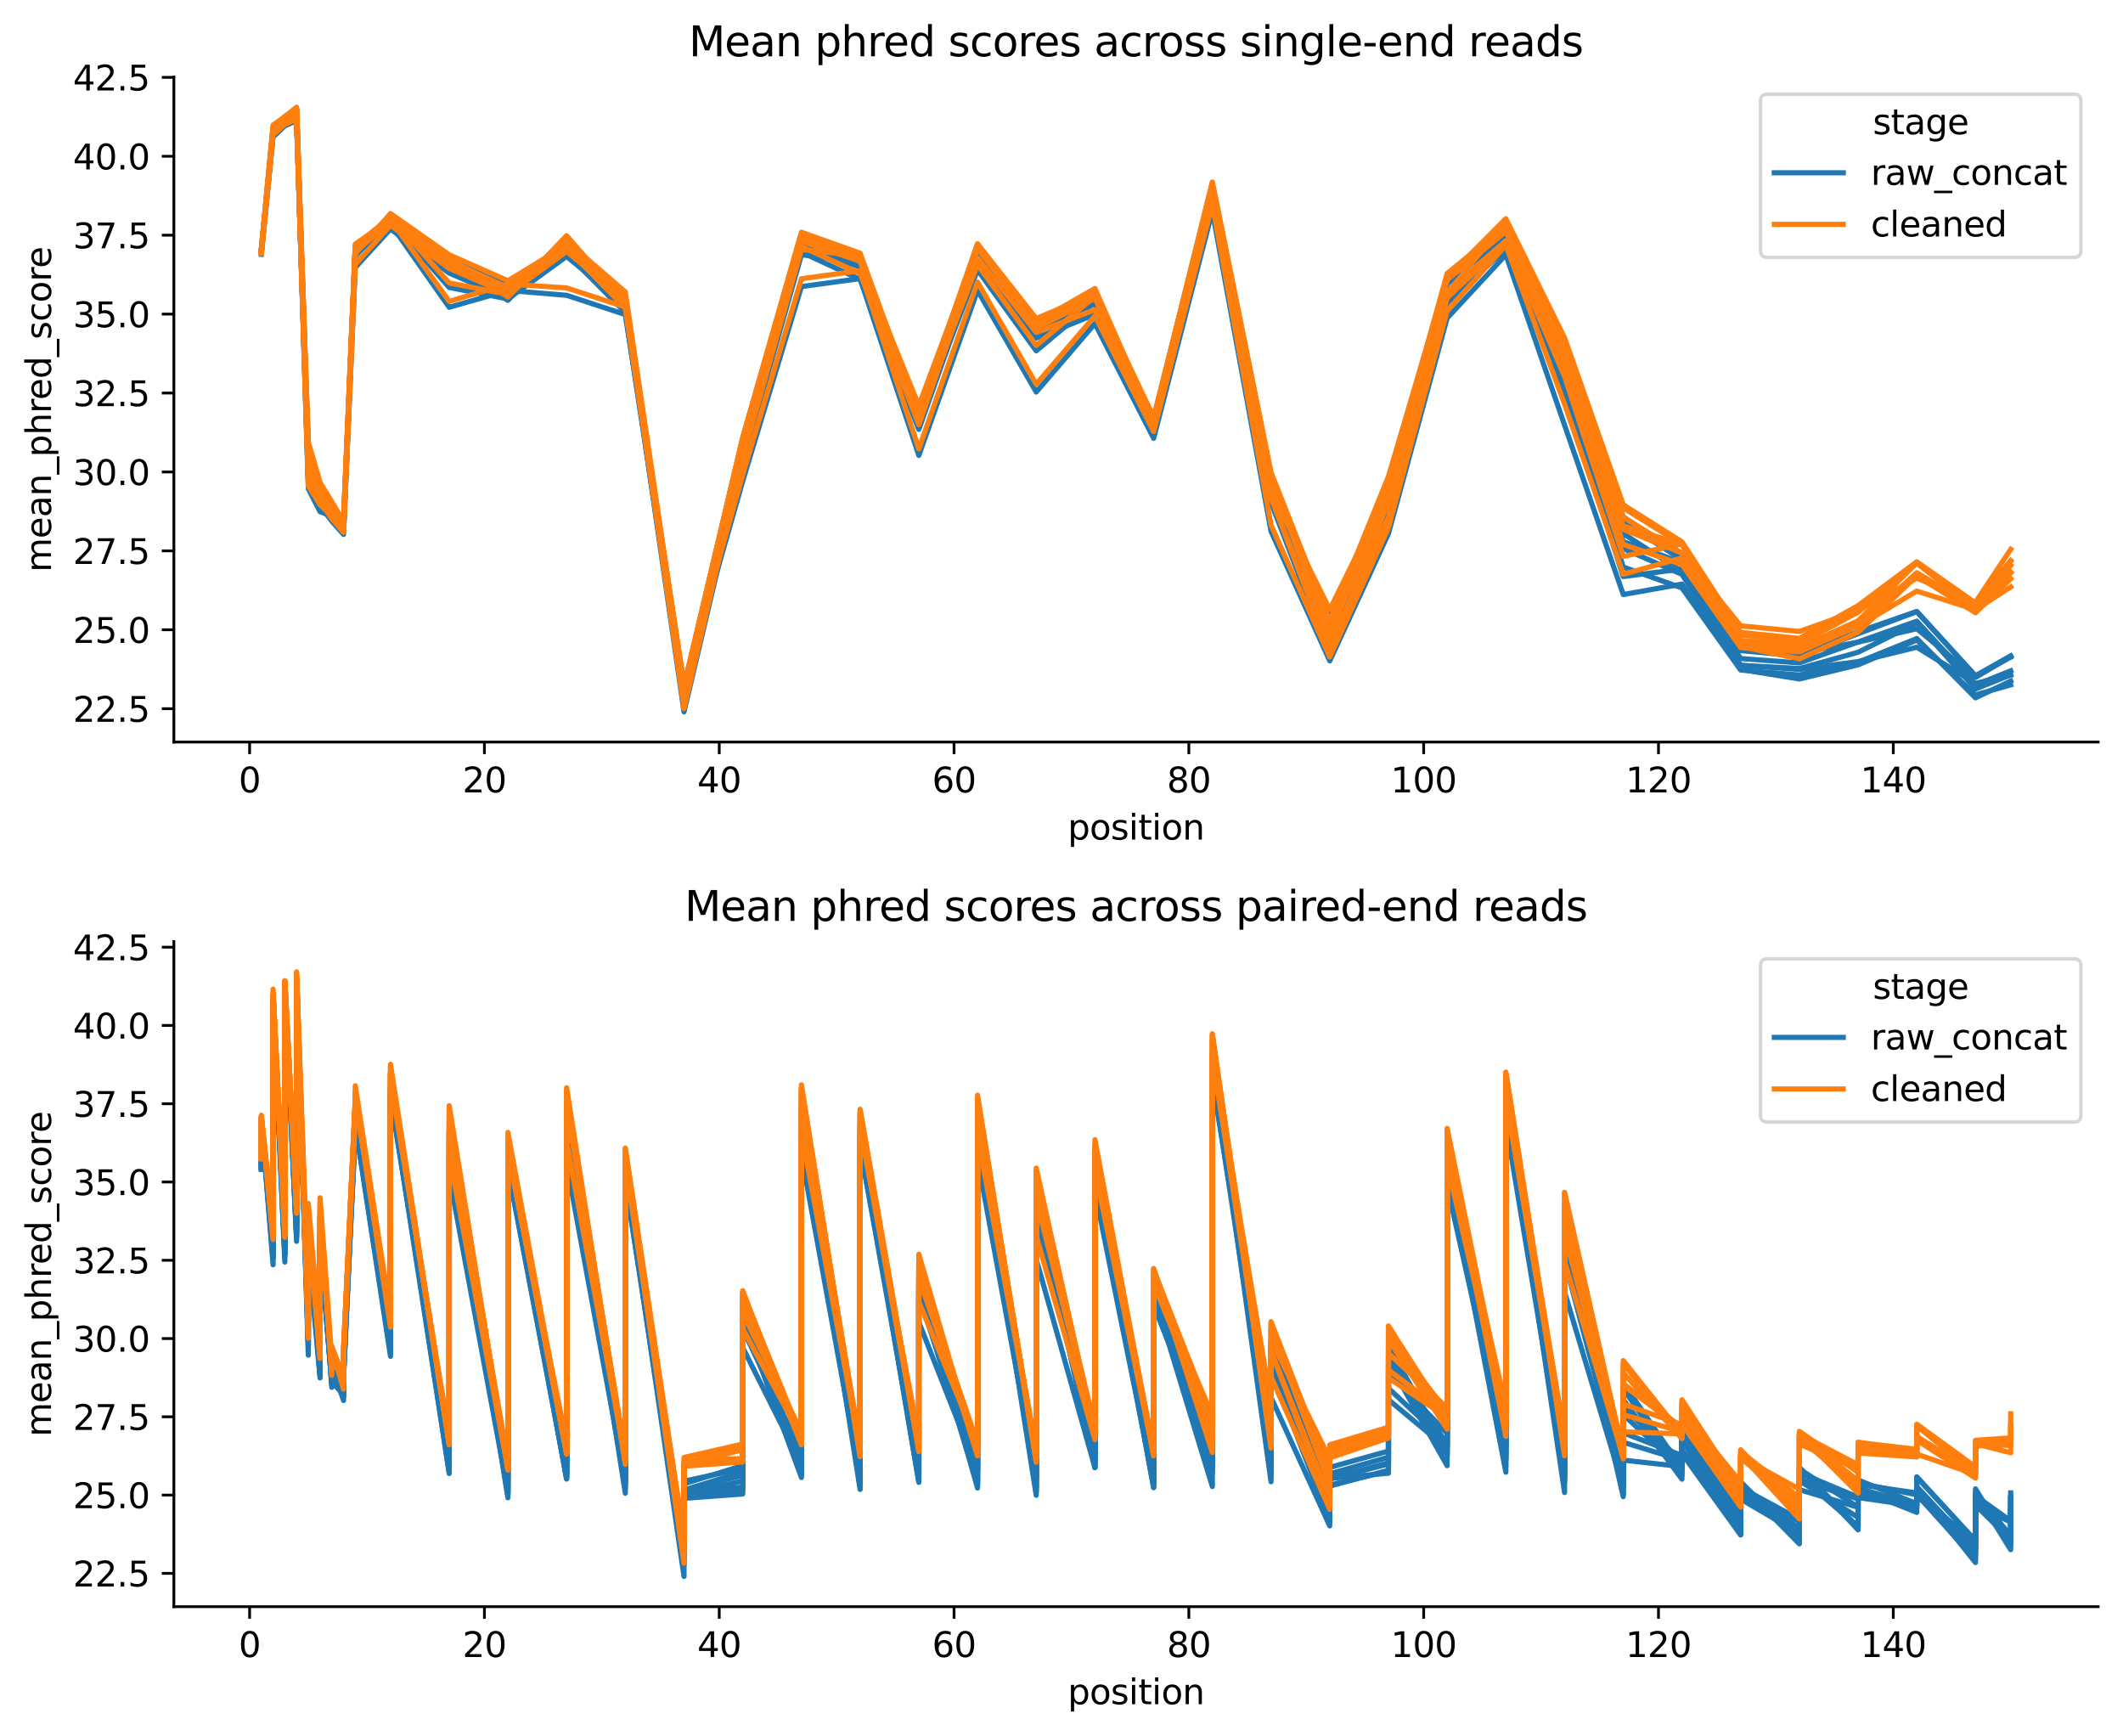 <?xml version="1.0" encoding="utf-8" standalone="no"?>
<!DOCTYPE svg PUBLIC "-//W3C//DTD SVG 1.1//EN"
  "http://www.w3.org/Graphics/SVG/1.1/DTD/svg11.dtd">
<svg xmlns:xlink="http://www.w3.org/1999/xlink" width="615.622pt" height="503.394pt" viewBox="0 0 615.622 503.394" xmlns="http://www.w3.org/2000/svg" version="1.1">
 <defs>
  <style type="text/css">*{stroke-linejoin: round; stroke-linecap: butt}</style>
 </defs>
 <g id="figure_1">
  <g id="patch_1">
   <path d="M 0 503.394 
L 615.622 503.394 
L 615.622 0 
L 0 0 
z
" style="fill: #ffffff"/>
  </g>
  <g id="axes_1">
   <g id="patch_2">
    <path d="M 50.422 215.153 
L 608.422 215.153 
L 608.422 22.318 
L 50.422 22.318 
z
" style="fill: #ffffff"/>
   </g>
   <g id="matplotlib.axis_1">
    <g id="xtick_1">
     <g id="line2d_1">
      <defs>
       <path id="mb5893e4d90" d="M 0 0 
L 0 3.5 
" style="stroke: #000000; stroke-width: 0.8"/>
      </defs>
      <g>
       <use xlink:href="#mb5893e4d90" x="72.381" y="215.153" style="stroke: #000000; stroke-width: 0.8"/>
      </g>
     </g>
     <g id="text_1">
      <!-- 0 -->
      <g transform="translate(69.2 229.751) scale(0.1 -0.1)">
       <defs>
        <path id="DejaVuSans-30" d="M 2034 4250 
Q 1547 4250 1301 3770 
Q 1056 3291 1056 2328 
Q 1056 1369 1301 889 
Q 1547 409 2034 409 
Q 2525 409 2770 889 
Q 3016 1369 3016 2328 
Q 3016 3291 2770 3770 
Q 2525 4250 2034 4250 
z
M 2034 4750 
Q 2819 4750 3233 4129 
Q 3647 3509 3647 2328 
Q 3647 1150 3233 529 
Q 2819 -91 2034 -91 
Q 1250 -91 836 529 
Q 422 1150 422 2328 
Q 422 3509 836 4129 
Q 1250 4750 2034 4750 
z
" transform="scale(0.016)"/>
       </defs>
       <use xlink:href="#DejaVuSans-30"/>
      </g>
     </g>
    </g>
    <g id="xtick_2">
     <g id="line2d_2">
      <g>
       <use xlink:href="#mb5893e4d90" x="140.471" y="215.153" style="stroke: #000000; stroke-width: 0.8"/>
      </g>
     </g>
     <g id="text_2">
      <!-- 20 -->
      <g transform="translate(134.109 229.751) scale(0.1 -0.1)">
       <defs>
        <path id="DejaVuSans-32" d="M 1228 531 
L 3431 531 
L 3431 0 
L 469 0 
L 469 531 
Q 828 903 1448 1529 
Q 2069 2156 2228 2338 
Q 2531 2678 2651 2914 
Q 2772 3150 2772 3378 
Q 2772 3750 2511 3984 
Q 2250 4219 1831 4219 
Q 1534 4219 1204 4116 
Q 875 4013 500 3803 
L 500 4441 
Q 881 4594 1212 4672 
Q 1544 4750 1819 4750 
Q 2544 4750 2975 4387 
Q 3406 4025 3406 3419 
Q 3406 3131 3298 2873 
Q 3191 2616 2906 2266 
Q 2828 2175 2409 1742 
Q 1991 1309 1228 531 
z
" transform="scale(0.016)"/>
       </defs>
       <use xlink:href="#DejaVuSans-32"/>
       <use xlink:href="#DejaVuSans-30" x="63.623"/>
      </g>
     </g>
    </g>
    <g id="xtick_3">
     <g id="line2d_3">
      <g>
       <use xlink:href="#mb5893e4d90" x="208.562" y="215.153" style="stroke: #000000; stroke-width: 0.8"/>
      </g>
     </g>
     <g id="text_3">
      <!-- 40 -->
      <g transform="translate(202.199 229.751) scale(0.1 -0.1)">
       <defs>
        <path id="DejaVuSans-34" d="M 2419 4116 
L 825 1625 
L 2419 1625 
L 2419 4116 
z
M 2253 4666 
L 3047 4666 
L 3047 1625 
L 3713 1625 
L 3713 1100 
L 3047 1100 
L 3047 0 
L 2419 0 
L 2419 1100 
L 313 1100 
L 313 1709 
L 2253 4666 
z
" transform="scale(0.016)"/>
       </defs>
       <use xlink:href="#DejaVuSans-34"/>
       <use xlink:href="#DejaVuSans-30" x="63.623"/>
      </g>
     </g>
    </g>
    <g id="xtick_4">
     <g id="line2d_4">
      <g>
       <use xlink:href="#mb5893e4d90" x="276.652" y="215.153" style="stroke: #000000; stroke-width: 0.8"/>
      </g>
     </g>
     <g id="text_4">
      <!-- 60 -->
      <g transform="translate(270.289 229.751) scale(0.1 -0.1)">
       <defs>
        <path id="DejaVuSans-36" d="M 2113 2584 
Q 1688 2584 1439 2293 
Q 1191 2003 1191 1497 
Q 1191 994 1439 701 
Q 1688 409 2113 409 
Q 2538 409 2786 701 
Q 3034 994 3034 1497 
Q 3034 2003 2786 2293 
Q 2538 2584 2113 2584 
z
M 3366 4563 
L 3366 3988 
Q 3128 4100 2886 4159 
Q 2644 4219 2406 4219 
Q 1781 4219 1451 3797 
Q 1122 3375 1075 2522 
Q 1259 2794 1537 2939 
Q 1816 3084 2150 3084 
Q 2853 3084 3261 2657 
Q 3669 2231 3669 1497 
Q 3669 778 3244 343 
Q 2819 -91 2113 -91 
Q 1303 -91 875 529 
Q 447 1150 447 2328 
Q 447 3434 972 4092 
Q 1497 4750 2381 4750 
Q 2619 4750 2861 4703 
Q 3103 4656 3366 4563 
z
" transform="scale(0.016)"/>
       </defs>
       <use xlink:href="#DejaVuSans-36"/>
       <use xlink:href="#DejaVuSans-30" x="63.623"/>
      </g>
     </g>
    </g>
    <g id="xtick_5">
     <g id="line2d_5">
      <g>
       <use xlink:href="#mb5893e4d90" x="344.742" y="215.153" style="stroke: #000000; stroke-width: 0.8"/>
      </g>
     </g>
     <g id="text_5">
      <!-- 80 -->
      <g transform="translate(338.38 229.751) scale(0.1 -0.1)">
       <defs>
        <path id="DejaVuSans-38" d="M 2034 2216 
Q 1584 2216 1326 1975 
Q 1069 1734 1069 1313 
Q 1069 891 1326 650 
Q 1584 409 2034 409 
Q 2484 409 2743 651 
Q 3003 894 3003 1313 
Q 3003 1734 2745 1975 
Q 2488 2216 2034 2216 
z
M 1403 2484 
Q 997 2584 770 2862 
Q 544 3141 544 3541 
Q 544 4100 942 4425 
Q 1341 4750 2034 4750 
Q 2731 4750 3128 4425 
Q 3525 4100 3525 3541 
Q 3525 3141 3298 2862 
Q 3072 2584 2669 2484 
Q 3125 2378 3379 2068 
Q 3634 1759 3634 1313 
Q 3634 634 3220 271 
Q 2806 -91 2034 -91 
Q 1263 -91 848 271 
Q 434 634 434 1313 
Q 434 1759 690 2068 
Q 947 2378 1403 2484 
z
M 1172 3481 
Q 1172 3119 1398 2916 
Q 1625 2713 2034 2713 
Q 2441 2713 2670 2916 
Q 2900 3119 2900 3481 
Q 2900 3844 2670 4047 
Q 2441 4250 2034 4250 
Q 1625 4250 1398 4047 
Q 1172 3844 1172 3481 
z
" transform="scale(0.016)"/>
       </defs>
       <use xlink:href="#DejaVuSans-38"/>
       <use xlink:href="#DejaVuSans-30" x="63.623"/>
      </g>
     </g>
    </g>
    <g id="xtick_6">
     <g id="line2d_6">
      <g>
       <use xlink:href="#mb5893e4d90" x="412.832" y="215.153" style="stroke: #000000; stroke-width: 0.8"/>
      </g>
     </g>
     <g id="text_6">
      <!-- 100 -->
      <g transform="translate(403.289 229.751) scale(0.1 -0.1)">
       <defs>
        <path id="DejaVuSans-31" d="M 794 531 
L 1825 531 
L 1825 4091 
L 703 3866 
L 703 4441 
L 1819 4666 
L 2450 4666 
L 2450 531 
L 3481 531 
L 3481 0 
L 794 0 
L 794 531 
z
" transform="scale(0.016)"/>
       </defs>
       <use xlink:href="#DejaVuSans-31"/>
       <use xlink:href="#DejaVuSans-30" x="63.623"/>
       <use xlink:href="#DejaVuSans-30" x="127.246"/>
      </g>
     </g>
    </g>
    <g id="xtick_7">
     <g id="line2d_7">
      <g>
       <use xlink:href="#mb5893e4d90" x="480.923" y="215.153" style="stroke: #000000; stroke-width: 0.8"/>
      </g>
     </g>
     <g id="text_7">
      <!-- 120 -->
      <g transform="translate(471.379 229.751) scale(0.1 -0.1)">
       <use xlink:href="#DejaVuSans-31"/>
       <use xlink:href="#DejaVuSans-32" x="63.623"/>
       <use xlink:href="#DejaVuSans-30" x="127.246"/>
      </g>
     </g>
    </g>
    <g id="xtick_8">
     <g id="line2d_8">
      <g>
       <use xlink:href="#mb5893e4d90" x="549.013" y="215.153" style="stroke: #000000; stroke-width: 0.8"/>
      </g>
     </g>
     <g id="text_8">
      <!-- 140 -->
      <g transform="translate(539.469 229.751) scale(0.1 -0.1)">
       <use xlink:href="#DejaVuSans-31"/>
       <use xlink:href="#DejaVuSans-34" x="63.623"/>
       <use xlink:href="#DejaVuSans-30" x="127.246"/>
      </g>
     </g>
    </g>
    <g id="text_9">
     <!-- position -->
     <g transform="translate(309.617 243.429) scale(0.1 -0.1)">
      <defs>
       <path id="DejaVuSans-70" d="M 1159 525 
L 1159 -1331 
L 581 -1331 
L 581 3500 
L 1159 3500 
L 1159 2969 
Q 1341 3281 1617 3432 
Q 1894 3584 2278 3584 
Q 2916 3584 3314 3078 
Q 3713 2572 3713 1747 
Q 3713 922 3314 415 
Q 2916 -91 2278 -91 
Q 1894 -91 1617 61 
Q 1341 213 1159 525 
z
M 3116 1747 
Q 3116 2381 2855 2742 
Q 2594 3103 2138 3103 
Q 1681 3103 1420 2742 
Q 1159 2381 1159 1747 
Q 1159 1113 1420 752 
Q 1681 391 2138 391 
Q 2594 391 2855 752 
Q 3116 1113 3116 1747 
z
" transform="scale(0.016)"/>
       <path id="DejaVuSans-6f" d="M 1959 3097 
Q 1497 3097 1228 2736 
Q 959 2375 959 1747 
Q 959 1119 1226 758 
Q 1494 397 1959 397 
Q 2419 397 2687 759 
Q 2956 1122 2956 1747 
Q 2956 2369 2687 2733 
Q 2419 3097 1959 3097 
z
M 1959 3584 
Q 2709 3584 3137 3096 
Q 3566 2609 3566 1747 
Q 3566 888 3137 398 
Q 2709 -91 1959 -91 
Q 1206 -91 779 398 
Q 353 888 353 1747 
Q 353 2609 779 3096 
Q 1206 3584 1959 3584 
z
" transform="scale(0.016)"/>
       <path id="DejaVuSans-73" d="M 2834 3397 
L 2834 2853 
Q 2591 2978 2328 3040 
Q 2066 3103 1784 3103 
Q 1356 3103 1142 2972 
Q 928 2841 928 2578 
Q 928 2378 1081 2264 
Q 1234 2150 1697 2047 
L 1894 2003 
Q 2506 1872 2764 1633 
Q 3022 1394 3022 966 
Q 3022 478 2636 193 
Q 2250 -91 1575 -91 
Q 1294 -91 989 -36 
Q 684 19 347 128 
L 347 722 
Q 666 556 975 473 
Q 1284 391 1588 391 
Q 1994 391 2212 530 
Q 2431 669 2431 922 
Q 2431 1156 2273 1281 
Q 2116 1406 1581 1522 
L 1381 1569 
Q 847 1681 609 1914 
Q 372 2147 372 2553 
Q 372 3047 722 3315 
Q 1072 3584 1716 3584 
Q 2034 3584 2315 3537 
Q 2597 3491 2834 3397 
z
" transform="scale(0.016)"/>
       <path id="DejaVuSans-69" d="M 603 3500 
L 1178 3500 
L 1178 0 
L 603 0 
L 603 3500 
z
M 603 4863 
L 1178 4863 
L 1178 4134 
L 603 4134 
L 603 4863 
z
" transform="scale(0.016)"/>
       <path id="DejaVuSans-74" d="M 1172 4494 
L 1172 3500 
L 2356 3500 
L 2356 3053 
L 1172 3053 
L 1172 1153 
Q 1172 725 1289 603 
Q 1406 481 1766 481 
L 2356 481 
L 2356 0 
L 1766 0 
Q 1100 0 847 248 
Q 594 497 594 1153 
L 594 3053 
L 172 3053 
L 172 3500 
L 594 3500 
L 594 4494 
L 1172 4494 
z
" transform="scale(0.016)"/>
       <path id="DejaVuSans-6e" d="M 3513 2113 
L 3513 0 
L 2938 0 
L 2938 2094 
Q 2938 2591 2744 2837 
Q 2550 3084 2163 3084 
Q 1697 3084 1428 2787 
Q 1159 2491 1159 1978 
L 1159 0 
L 581 0 
L 581 3500 
L 1159 3500 
L 1159 2956 
Q 1366 3272 1645 3428 
Q 1925 3584 2291 3584 
Q 2894 3584 3203 3211 
Q 3513 2838 3513 2113 
z
" transform="scale(0.016)"/>
      </defs>
      <use xlink:href="#DejaVuSans-70"/>
      <use xlink:href="#DejaVuSans-6f" x="63.477"/>
      <use xlink:href="#DejaVuSans-73" x="124.658"/>
      <use xlink:href="#DejaVuSans-69" x="176.758"/>
      <use xlink:href="#DejaVuSans-74" x="204.541"/>
      <use xlink:href="#DejaVuSans-69" x="243.75"/>
      <use xlink:href="#DejaVuSans-6f" x="271.533"/>
      <use xlink:href="#DejaVuSans-6e" x="332.715"/>
     </g>
    </g>
   </g>
   <g id="matplotlib.axis_2">
    <g id="ytick_1">
     <g id="line2d_9">
      <defs>
       <path id="m684c680961" d="M 0 0 
L -3.5 0 
" style="stroke: #000000; stroke-width: 0.8"/>
      </defs>
      <g>
       <use xlink:href="#m684c680961" x="50.422" y="205.48" style="stroke: #000000; stroke-width: 0.8"/>
      </g>
     </g>
     <g id="text_10">
      <!-- 22.5 -->
      <g transform="translate(21.156 209.279) scale(0.1 -0.1)">
       <defs>
        <path id="DejaVuSans-2e" d="M 684 794 
L 1344 794 
L 1344 0 
L 684 0 
L 684 794 
z
" transform="scale(0.016)"/>
        <path id="DejaVuSans-35" d="M 691 4666 
L 3169 4666 
L 3169 4134 
L 1269 4134 
L 1269 2991 
Q 1406 3038 1543 3061 
Q 1681 3084 1819 3084 
Q 2600 3084 3056 2656 
Q 3513 2228 3513 1497 
Q 3513 744 3044 326 
Q 2575 -91 1722 -91 
Q 1428 -91 1123 -41 
Q 819 9 494 109 
L 494 744 
Q 775 591 1075 516 
Q 1375 441 1709 441 
Q 2250 441 2565 725 
Q 2881 1009 2881 1497 
Q 2881 1984 2565 2268 
Q 2250 2553 1709 2553 
Q 1456 2553 1204 2497 
Q 953 2441 691 2322 
L 691 4666 
z
" transform="scale(0.016)"/>
       </defs>
       <use xlink:href="#DejaVuSans-32"/>
       <use xlink:href="#DejaVuSans-32" x="63.623"/>
       <use xlink:href="#DejaVuSans-2e" x="127.246"/>
       <use xlink:href="#DejaVuSans-35" x="159.033"/>
      </g>
     </g>
    </g>
    <g id="ytick_2">
     <g id="line2d_10">
      <g>
       <use xlink:href="#m684c680961" x="50.422" y="182.599" style="stroke: #000000; stroke-width: 0.8"/>
      </g>
     </g>
     <g id="text_11">
      <!-- 25.0 -->
      <g transform="translate(21.156 186.398) scale(0.1 -0.1)">
       <use xlink:href="#DejaVuSans-32"/>
       <use xlink:href="#DejaVuSans-35" x="63.623"/>
       <use xlink:href="#DejaVuSans-2e" x="127.246"/>
       <use xlink:href="#DejaVuSans-30" x="159.033"/>
      </g>
     </g>
    </g>
    <g id="ytick_3">
     <g id="line2d_11">
      <g>
       <use xlink:href="#m684c680961" x="50.422" y="159.717" style="stroke: #000000; stroke-width: 0.8"/>
      </g>
     </g>
     <g id="text_12">
      <!-- 27.5 -->
      <g transform="translate(21.156 163.517) scale(0.1 -0.1)">
       <defs>
        <path id="DejaVuSans-37" d="M 525 4666 
L 3525 4666 
L 3525 4397 
L 1831 0 
L 1172 0 
L 2766 4134 
L 525 4134 
L 525 4666 
z
" transform="scale(0.016)"/>
       </defs>
       <use xlink:href="#DejaVuSans-32"/>
       <use xlink:href="#DejaVuSans-37" x="63.623"/>
       <use xlink:href="#DejaVuSans-2e" x="127.246"/>
       <use xlink:href="#DejaVuSans-35" x="159.033"/>
      </g>
     </g>
    </g>
    <g id="ytick_4">
     <g id="line2d_12">
      <g>
       <use xlink:href="#m684c680961" x="50.422" y="136.836" style="stroke: #000000; stroke-width: 0.8"/>
      </g>
     </g>
     <g id="text_13">
      <!-- 30.0 -->
      <g transform="translate(21.156 140.635) scale(0.1 -0.1)">
       <defs>
        <path id="DejaVuSans-33" d="M 2597 2516 
Q 3050 2419 3304 2112 
Q 3559 1806 3559 1356 
Q 3559 666 3084 287 
Q 2609 -91 1734 -91 
Q 1441 -91 1130 -33 
Q 819 25 488 141 
L 488 750 
Q 750 597 1062 519 
Q 1375 441 1716 441 
Q 2309 441 2620 675 
Q 2931 909 2931 1356 
Q 2931 1769 2642 2001 
Q 2353 2234 1838 2234 
L 1294 2234 
L 1294 2753 
L 1863 2753 
Q 2328 2753 2575 2939 
Q 2822 3125 2822 3475 
Q 2822 3834 2567 4026 
Q 2313 4219 1838 4219 
Q 1578 4219 1281 4162 
Q 984 4106 628 3988 
L 628 4550 
Q 988 4650 1302 4700 
Q 1616 4750 1894 4750 
Q 2613 4750 3031 4423 
Q 3450 4097 3450 3541 
Q 3450 3153 3228 2886 
Q 3006 2619 2597 2516 
z
" transform="scale(0.016)"/>
       </defs>
       <use xlink:href="#DejaVuSans-33"/>
       <use xlink:href="#DejaVuSans-30" x="63.623"/>
       <use xlink:href="#DejaVuSans-2e" x="127.246"/>
       <use xlink:href="#DejaVuSans-30" x="159.033"/>
      </g>
     </g>
    </g>
    <g id="ytick_5">
     <g id="line2d_13">
      <g>
       <use xlink:href="#m684c680961" x="50.422" y="113.955" style="stroke: #000000; stroke-width: 0.8"/>
      </g>
     </g>
     <g id="text_14">
      <!-- 32.5 -->
      <g transform="translate(21.156 117.754) scale(0.1 -0.1)">
       <use xlink:href="#DejaVuSans-33"/>
       <use xlink:href="#DejaVuSans-32" x="63.623"/>
       <use xlink:href="#DejaVuSans-2e" x="127.246"/>
       <use xlink:href="#DejaVuSans-35" x="159.033"/>
      </g>
     </g>
    </g>
    <g id="ytick_6">
     <g id="line2d_14">
      <g>
       <use xlink:href="#m684c680961" x="50.422" y="91.074" style="stroke: #000000; stroke-width: 0.8"/>
      </g>
     </g>
     <g id="text_15">
      <!-- 35.0 -->
      <g transform="translate(21.156 94.873) scale(0.1 -0.1)">
       <use xlink:href="#DejaVuSans-33"/>
       <use xlink:href="#DejaVuSans-35" x="63.623"/>
       <use xlink:href="#DejaVuSans-2e" x="127.246"/>
       <use xlink:href="#DejaVuSans-30" x="159.033"/>
      </g>
     </g>
    </g>
    <g id="ytick_7">
     <g id="line2d_15">
      <g>
       <use xlink:href="#m684c680961" x="50.422" y="68.192" style="stroke: #000000; stroke-width: 0.8"/>
      </g>
     </g>
     <g id="text_16">
      <!-- 37.5 -->
      <g transform="translate(21.156 71.992) scale(0.1 -0.1)">
       <use xlink:href="#DejaVuSans-33"/>
       <use xlink:href="#DejaVuSans-37" x="63.623"/>
       <use xlink:href="#DejaVuSans-2e" x="127.246"/>
       <use xlink:href="#DejaVuSans-35" x="159.033"/>
      </g>
     </g>
    </g>
    <g id="ytick_8">
     <g id="line2d_16">
      <g>
       <use xlink:href="#m684c680961" x="50.422" y="45.311" style="stroke: #000000; stroke-width: 0.8"/>
      </g>
     </g>
     <g id="text_17">
      <!-- 40.0 -->
      <g transform="translate(21.156 49.11) scale(0.1 -0.1)">
       <use xlink:href="#DejaVuSans-34"/>
       <use xlink:href="#DejaVuSans-30" x="63.623"/>
       <use xlink:href="#DejaVuSans-2e" x="127.246"/>
       <use xlink:href="#DejaVuSans-30" x="159.033"/>
      </g>
     </g>
    </g>
    <g id="ytick_9">
     <g id="line2d_17">
      <g>
       <use xlink:href="#m684c680961" x="50.422" y="22.43" style="stroke: #000000; stroke-width: 0.8"/>
      </g>
     </g>
     <g id="text_18">
      <!-- 42.5 -->
      <g transform="translate(21.156 26.229) scale(0.1 -0.1)">
       <use xlink:href="#DejaVuSans-34"/>
       <use xlink:href="#DejaVuSans-32" x="63.623"/>
       <use xlink:href="#DejaVuSans-2e" x="127.246"/>
       <use xlink:href="#DejaVuSans-35" x="159.033"/>
      </g>
     </g>
    </g>
    <g id="text_19">
     <!-- mean_phred_score -->
     <g transform="translate(14.798 165.885) rotate(-90) scale(0.1 -0.1)">
      <defs>
       <path id="DejaVuSans-6d" d="M 3328 2828 
Q 3544 3216 3844 3400 
Q 4144 3584 4550 3584 
Q 5097 3584 5394 3201 
Q 5691 2819 5691 2113 
L 5691 0 
L 5113 0 
L 5113 2094 
Q 5113 2597 4934 2840 
Q 4756 3084 4391 3084 
Q 3944 3084 3684 2787 
Q 3425 2491 3425 1978 
L 3425 0 
L 2847 0 
L 2847 2094 
Q 2847 2600 2669 2842 
Q 2491 3084 2119 3084 
Q 1678 3084 1418 2786 
Q 1159 2488 1159 1978 
L 1159 0 
L 581 0 
L 581 3500 
L 1159 3500 
L 1159 2956 
Q 1356 3278 1631 3431 
Q 1906 3584 2284 3584 
Q 2666 3584 2933 3390 
Q 3200 3197 3328 2828 
z
" transform="scale(0.016)"/>
       <path id="DejaVuSans-65" d="M 3597 1894 
L 3597 1613 
L 953 1613 
Q 991 1019 1311 708 
Q 1631 397 2203 397 
Q 2534 397 2845 478 
Q 3156 559 3463 722 
L 3463 178 
Q 3153 47 2828 -22 
Q 2503 -91 2169 -91 
Q 1331 -91 842 396 
Q 353 884 353 1716 
Q 353 2575 817 3079 
Q 1281 3584 2069 3584 
Q 2775 3584 3186 3129 
Q 3597 2675 3597 1894 
z
M 3022 2063 
Q 3016 2534 2758 2815 
Q 2500 3097 2075 3097 
Q 1594 3097 1305 2825 
Q 1016 2553 972 2059 
L 3022 2063 
z
" transform="scale(0.016)"/>
       <path id="DejaVuSans-61" d="M 2194 1759 
Q 1497 1759 1228 1600 
Q 959 1441 959 1056 
Q 959 750 1161 570 
Q 1363 391 1709 391 
Q 2188 391 2477 730 
Q 2766 1069 2766 1631 
L 2766 1759 
L 2194 1759 
z
M 3341 1997 
L 3341 0 
L 2766 0 
L 2766 531 
Q 2569 213 2275 61 
Q 1981 -91 1556 -91 
Q 1019 -91 701 211 
Q 384 513 384 1019 
Q 384 1609 779 1909 
Q 1175 2209 1959 2209 
L 2766 2209 
L 2766 2266 
Q 2766 2663 2505 2880 
Q 2244 3097 1772 3097 
Q 1472 3097 1187 3025 
Q 903 2953 641 2809 
L 641 3341 
Q 956 3463 1253 3523 
Q 1550 3584 1831 3584 
Q 2591 3584 2966 3190 
Q 3341 2797 3341 1997 
z
" transform="scale(0.016)"/>
       <path id="DejaVuSans-5f" d="M 3263 -1063 
L 3263 -1509 
L -63 -1509 
L -63 -1063 
L 3263 -1063 
z
" transform="scale(0.016)"/>
       <path id="DejaVuSans-68" d="M 3513 2113 
L 3513 0 
L 2938 0 
L 2938 2094 
Q 2938 2591 2744 2837 
Q 2550 3084 2163 3084 
Q 1697 3084 1428 2787 
Q 1159 2491 1159 1978 
L 1159 0 
L 581 0 
L 581 4863 
L 1159 4863 
L 1159 2956 
Q 1366 3272 1645 3428 
Q 1925 3584 2291 3584 
Q 2894 3584 3203 3211 
Q 3513 2838 3513 2113 
z
" transform="scale(0.016)"/>
       <path id="DejaVuSans-72" d="M 2631 2963 
Q 2534 3019 2420 3045 
Q 2306 3072 2169 3072 
Q 1681 3072 1420 2755 
Q 1159 2438 1159 1844 
L 1159 0 
L 581 0 
L 581 3500 
L 1159 3500 
L 1159 2956 
Q 1341 3275 1631 3429 
Q 1922 3584 2338 3584 
Q 2397 3584 2469 3576 
Q 2541 3569 2628 3553 
L 2631 2963 
z
" transform="scale(0.016)"/>
       <path id="DejaVuSans-64" d="M 2906 2969 
L 2906 4863 
L 3481 4863 
L 3481 0 
L 2906 0 
L 2906 525 
Q 2725 213 2448 61 
Q 2172 -91 1784 -91 
Q 1150 -91 751 415 
Q 353 922 353 1747 
Q 353 2572 751 3078 
Q 1150 3584 1784 3584 
Q 2172 3584 2448 3432 
Q 2725 3281 2906 2969 
z
M 947 1747 
Q 947 1113 1208 752 
Q 1469 391 1925 391 
Q 2381 391 2643 752 
Q 2906 1113 2906 1747 
Q 2906 2381 2643 2742 
Q 2381 3103 1925 3103 
Q 1469 3103 1208 2742 
Q 947 2381 947 1747 
z
" transform="scale(0.016)"/>
       <path id="DejaVuSans-63" d="M 3122 3366 
L 3122 2828 
Q 2878 2963 2633 3030 
Q 2388 3097 2138 3097 
Q 1578 3097 1268 2742 
Q 959 2388 959 1747 
Q 959 1106 1268 751 
Q 1578 397 2138 397 
Q 2388 397 2633 464 
Q 2878 531 3122 666 
L 3122 134 
Q 2881 22 2623 -34 
Q 2366 -91 2075 -91 
Q 1284 -91 818 406 
Q 353 903 353 1747 
Q 353 2603 823 3093 
Q 1294 3584 2113 3584 
Q 2378 3584 2631 3529 
Q 2884 3475 3122 3366 
z
" transform="scale(0.016)"/>
      </defs>
      <use xlink:href="#DejaVuSans-6d"/>
      <use xlink:href="#DejaVuSans-65" x="97.412"/>
      <use xlink:href="#DejaVuSans-61" x="158.936"/>
      <use xlink:href="#DejaVuSans-6e" x="220.215"/>
      <use xlink:href="#DejaVuSans-5f" x="283.594"/>
      <use xlink:href="#DejaVuSans-70" x="333.594"/>
      <use xlink:href="#DejaVuSans-68" x="397.07"/>
      <use xlink:href="#DejaVuSans-72" x="460.449"/>
      <use xlink:href="#DejaVuSans-65" x="499.312"/>
      <use xlink:href="#DejaVuSans-64" x="560.836"/>
      <use xlink:href="#DejaVuSans-5f" x="624.312"/>
      <use xlink:href="#DejaVuSans-73" x="674.312"/>
      <use xlink:href="#DejaVuSans-63" x="726.412"/>
      <use xlink:href="#DejaVuSans-6f" x="781.393"/>
      <use xlink:href="#DejaVuSans-72" x="842.574"/>
      <use xlink:href="#DejaVuSans-65" x="881.438"/>
     </g>
    </g>
   </g>
   <g id="line2d_18">
    <path d="M 75.786 72.869 
L 79.19 38.33 
L 82.595 34.156 
L 85.999 33.975 
L 89.404 141.697 
L 92.808 148.355 
L 96.213 149.617 
L 99.617 153.104 
L 103.022 74.308 
L 113.235 62.755 
L 130.258 75.041 
L 147.28 82.511 
L 164.303 72.387 
L 181.325 87.31 
L 198.348 199.983 
L 215.371 130.77 
L 232.393 71.678 
L 249.416 77.403 
L 266.438 118.913 
L 283.461 73.537 
L 300.483 95.024 
L 317.506 85.227 
L 334.529 123.767 
L 351.551 54.944 
L 368.574 143.597 
L 385.596 177.733 
L 402.619 143.643 
L 419.642 86.312 
L 436.664 65.779 
L 453.687 105.531 
L 470.709 154.716 
L 487.732 165.722 
L 504.754 187.251 
L 521.777 189.382 
L 538.8 186.168 
L 555.822 182.292 
L 572.845 196.412 
L 583.058 190.355 
" clip-path="url(#p98453a88e3)" style="fill: none; stroke: #1f77b4; stroke-width: 1.5; stroke-linecap: square"/>
   </g>
   <g id="line2d_19">
    <path d="M 75.786 72.654 
L 79.19 38.315 
L 82.595 34.236 
L 85.999 34.249 
L 89.404 137.437 
L 92.808 147.108 
L 96.213 150.114 
L 99.617 153.834 
L 103.022 73.731 
L 113.235 63.152 
L 130.258 75.999 
L 147.28 87.091 
L 164.303 69.556 
L 181.325 88.96 
L 198.348 199.533 
L 215.371 128.208 
L 232.393 68.991 
L 249.416 76.322 
L 266.438 120.477 
L 283.461 71.871 
L 300.483 93.62 
L 317.506 86.311 
L 334.529 122.779 
L 351.551 53.956 
L 368.574 138.665 
L 385.596 181.543 
L 402.619 139.77 
L 419.642 82.134 
L 436.664 65.112 
L 453.687 101.927 
L 470.709 151.446 
L 487.732 162.243 
L 504.754 188.63 
L 521.777 190.229 
L 538.8 183.734 
L 555.822 177.322 
L 572.845 196.048 
L 583.058 190.529 
" clip-path="url(#p98453a88e3)" style="fill: none; stroke: #1f77b4; stroke-width: 1.5; stroke-linecap: square"/>
   </g>
   <g id="line2d_20">
    <path d="M 75.786 72.917 
L 79.19 38.695 
L 82.595 34.412 
L 85.999 34.443 
L 89.404 138.654 
L 92.808 147.682 
L 96.213 150.214 
L 99.617 153.51 
L 103.022 73.422 
L 113.235 63.735 
L 130.258 76.203 
L 147.28 86.781 
L 164.303 69.656 
L 181.325 89.163 
L 198.348 199.743 
L 215.371 128.21 
L 232.393 69.391 
L 249.416 76.588 
L 266.438 120.62 
L 283.461 72.397 
L 300.483 94 
L 317.506 86.178 
L 334.529 122.484 
L 351.551 53.785 
L 368.574 137.914 
L 385.596 180.806 
L 402.619 139.058 
L 419.642 81.546 
L 436.664 64.386 
L 453.687 100.923 
L 470.709 149.876 
L 487.732 161.083 
L 504.754 187.631 
L 521.777 189.691 
L 538.8 183.204 
L 555.822 177.289 
L 572.845 195.918 
L 583.058 190.149 
" clip-path="url(#p98453a88e3)" style="fill: none; stroke: #1f77b4; stroke-width: 1.5; stroke-linecap: square"/>
   </g>
   <g id="line2d_21">
    <path d="M 75.786 72.182 
L 79.19 36.878 
L 82.595 34.361 
L 85.999 31.447 
L 89.404 135.978 
L 92.808 144.043 
L 96.213 148.831 
L 99.617 151.299 
L 103.022 71.784 
L 113.235 64.9 
L 130.258 89.095 
L 147.28 84.202 
L 164.303 85.622 
L 181.325 91.203 
L 198.348 199.303 
L 215.371 139.481 
L 232.393 83.086 
L 249.416 80.773 
L 266.438 132.041 
L 283.461 84.202 
L 300.483 113.656 
L 317.506 93.809 
L 334.529 127.081 
L 351.551 61.178 
L 368.574 154.039 
L 385.596 191.608 
L 402.619 154.706 
L 419.642 92.213 
L 436.664 73.874 
L 453.687 123.252 
L 470.709 172.378 
L 487.732 169.35 
L 504.754 192.897 
L 521.777 194.091 
L 538.8 191.815 
L 555.822 187.657 
L 572.845 198.132 
L 583.058 195.743 
" clip-path="url(#p98453a88e3)" style="fill: none; stroke: #1f77b4; stroke-width: 1.5; stroke-linecap: square"/>
   </g>
   <g id="line2d_22">
    <path d="M 75.786 72.438 
L 79.19 37.782 
L 82.595 33.994 
L 85.999 31.978 
L 89.404 132.229 
L 92.808 145.421 
L 96.213 149.644 
L 99.617 153.165 
L 103.022 71.895 
L 113.235 63.951 
L 130.258 76.464 
L 147.28 84.283 
L 164.303 70.954 
L 181.325 85.689 
L 198.348 199.907 
L 215.371 127.72 
L 232.393 68.396 
L 249.416 74.484 
L 266.438 121.014 
L 283.461 71.709 
L 300.483 95.644 
L 317.506 86.331 
L 334.529 121.812 
L 351.551 54.702 
L 368.574 138.713 
L 385.596 183.751 
L 402.619 141.377 
L 419.642 80.259 
L 436.664 66.518 
L 453.687 105.524 
L 470.709 157.053 
L 487.732 163.095 
L 504.754 190.941 
L 521.777 192.198 
L 538.8 186.13 
L 555.822 180.102 
L 572.845 198.609 
L 583.058 194.489 
" clip-path="url(#p98453a88e3)" style="fill: none; stroke: #1f77b4; stroke-width: 1.5; stroke-linecap: square"/>
   </g>
   <g id="line2d_23">
    <path d="M 75.786 72.844 
L 79.19 38.488 
L 82.595 35.028 
L 85.999 33.036 
L 89.404 132.139 
L 92.808 145.251 
L 96.213 149.58 
L 99.617 152.709 
L 103.022 73.848 
L 113.235 65.243 
L 130.258 77.407 
L 147.28 84.561 
L 164.303 72.324 
L 181.325 88.139 
L 198.348 201.302 
L 215.371 128.708 
L 232.393 70.603 
L 249.416 77.089 
L 266.438 122.912 
L 283.461 73.097 
L 300.483 96.538 
L 317.506 87.987 
L 334.529 123.477 
L 351.551 56.175 
L 368.574 140.056 
L 385.596 185.185 
L 402.619 143.934 
L 419.642 82.351 
L 436.664 68.418 
L 453.687 107.884 
L 470.709 159.044 
L 487.732 166.535 
L 504.754 192.914 
L 521.777 193.83 
L 538.8 189.115 
L 555.822 180.651 
L 572.845 199.753 
L 583.058 195.668 
" clip-path="url(#p98453a88e3)" style="fill: none; stroke: #1f77b4; stroke-width: 1.5; stroke-linecap: square"/>
   </g>
   <g id="line2d_24">
    <path d="M 75.786 73.747 
L 79.19 39.736 
L 82.595 36.472 
L 85.999 35.01 
L 89.404 139.53 
L 92.808 146.635 
L 96.213 151.098 
L 99.617 154.95 
L 103.022 77.563 
L 113.235 66.381 
L 130.258 79.175 
L 147.28 86.481 
L 164.303 73.444 
L 181.325 90.617 
L 198.348 203.1 
L 215.371 131.498 
L 232.393 73.112 
L 249.416 81.014 
L 266.438 124.507 
L 283.461 76.319 
L 300.483 98.012 
L 317.506 91.164 
L 334.529 126.199 
L 351.551 59.672 
L 368.574 145.597 
L 385.596 188.042 
L 402.619 151.367 
L 419.642 87.824 
L 436.664 72.167 
L 453.687 110.986 
L 470.709 164.409 
L 487.732 170.475 
L 504.754 194.268 
L 521.777 195.705 
L 538.8 191.99 
L 555.822 185.133 
L 572.845 202.324 
L 583.058 197.459 
" clip-path="url(#p98453a88e3)" style="fill: none; stroke: #1f77b4; stroke-width: 1.5; stroke-linecap: square"/>
   </g>
   <g id="line2d_25">
    <path d="M 75.786 73.251 
L 79.19 37.618 
L 82.595 35.61 
L 85.999 31.858 
L 89.404 129.113 
L 92.808 141.299 
L 96.213 146.248 
L 99.617 152.029 
L 103.022 72.276 
L 113.235 63.936 
L 130.258 83.349 
L 147.28 86.672 
L 164.303 74.337 
L 181.325 88.4 
L 198.348 206.388 
L 215.371 134.032 
L 232.393 73.874 
L 249.416 75.789 
L 266.438 122.265 
L 283.461 78.245 
L 300.483 101.728 
L 317.506 87.469 
L 334.529 124.218 
L 351.551 58.908 
L 368.574 145.692 
L 385.596 190.106 
L 402.619 146.756 
L 419.642 86.086 
L 436.664 71.633 
L 453.687 113.995 
L 470.709 167.167 
L 487.732 164.983 
L 504.754 194.107 
L 521.777 196.865 
L 538.8 192.759 
L 555.822 185.576 
L 572.845 201.463 
L 583.058 198.571 
" clip-path="url(#p98453a88e3)" style="fill: none; stroke: #1f77b4; stroke-width: 1.5; stroke-linecap: square"/>
   </g>
   <g id="line2d_26">
    <path d="M 75.786 72.721 
L 79.19 37.957 
L 82.595 33.894 
L 85.999 33.742 
L 89.404 140.886 
L 92.808 146.358 
L 96.213 148.904 
L 99.617 152.405 
L 103.022 73.541 
L 113.235 61.918 
L 130.258 73.864 
L 147.28 81.41 
L 164.303 71.033 
L 181.325 86.172 
L 198.348 199.153 
L 215.371 129.294 
L 232.393 69.922 
L 249.416 75.739 
L 266.438 117.602 
L 283.461 72.103 
L 300.483 93.361 
L 317.506 83.646 
L 334.529 122.305 
L 351.551 53.752 
L 368.574 142.328 
L 385.596 176.751 
L 402.619 142.267 
L 419.642 84.931 
L 436.664 64.331 
L 453.687 101.626 
L 470.709 149.968 
L 487.732 160.434 
L 504.754 181.462 
L 521.777 183.081 
L 538.8 177.035 
L 555.822 167.652 
L 572.845 174.634 
L 583.058 159.27 
" clip-path="url(#p98453a88e3)" style="fill: none; stroke: #ff7f0e; stroke-width: 1.5; stroke-linecap: square"/>
   </g>
   <g id="line2d_27">
    <path d="M 75.786 72.539 
L 79.19 37.942 
L 82.595 33.996 
L 85.999 34 
L 89.404 136.732 
L 92.808 145.842 
L 96.213 149.473 
L 99.617 153.302 
L 103.022 72.874 
L 113.235 62.363 
L 130.258 74.921 
L 147.28 86.114 
L 164.303 68.333 
L 181.325 87.936 
L 198.348 198.821 
L 215.371 127.035 
L 232.393 67.64 
L 249.416 75.002 
L 266.438 119.43 
L 283.461 70.703 
L 300.483 92.362 
L 317.506 85.13 
L 334.529 121.69 
L 351.551 52.938 
L 368.574 137.611 
L 385.596 180.719 
L 402.619 138.702 
L 419.642 81.104 
L 436.664 63.901 
L 453.687 98.659 
L 470.709 147.263 
L 487.732 157.848 
L 504.754 184.141 
L 521.777 185.641 
L 538.8 176.184 
L 555.822 163.277 
L 572.845 175.441 
L 583.058 162.741 
" clip-path="url(#p98453a88e3)" style="fill: none; stroke: #ff7f0e; stroke-width: 1.5; stroke-linecap: square"/>
   </g>
   <g id="line2d_28">
    <path d="M 75.786 72.788 
L 79.19 38.319 
L 82.595 34.171 
L 85.999 34.225 
L 89.404 137.911 
L 92.808 146.32 
L 96.213 149.694 
L 99.617 152.975 
L 103.022 72.726 
L 113.235 63.058 
L 130.258 75.228 
L 147.28 85.87 
L 164.303 68.549 
L 181.325 88.13 
L 198.348 198.939 
L 215.371 127.025 
L 232.393 68.025 
L 249.416 75.25 
L 266.438 119.572 
L 283.461 71.157 
L 300.483 92.736 
L 317.506 85.023 
L 334.529 121.399 
L 351.551 52.777 
L 368.574 136.973 
L 385.596 180.107 
L 402.619 138.155 
L 419.642 80.533 
L 436.664 63.404 
L 453.687 97.95 
L 470.709 146.37 
L 487.732 157.092 
L 504.754 183.359 
L 521.777 185.103 
L 538.8 175.598 
L 555.822 162.879 
L 572.845 174.837 
L 583.058 162.531 
" clip-path="url(#p98453a88e3)" style="fill: none; stroke: #ff7f0e; stroke-width: 1.5; stroke-linecap: square"/>
   </g>
   <g id="line2d_29">
    <path d="M 75.786 71.976 
L 79.19 36.268 
L 82.595 33.832 
L 85.999 31.083 
L 89.404 134.865 
L 92.808 142.34 
L 96.213 147.813 
L 99.617 150.452 
L 103.022 70.763 
L 113.235 63.702 
L 130.258 87.38 
L 147.28 82.34 
L 164.303 83.481 
L 181.325 89.033 
L 198.348 198.222 
L 215.371 137.634 
L 232.393 80.818 
L 249.416 78.488 
L 266.438 130.124 
L 283.461 81.793 
L 300.483 111.387 
L 317.506 91.589 
L 334.529 125.097 
L 351.551 59.197 
L 368.574 152.226 
L 385.596 190.471 
L 402.619 153.004 
L 419.642 90.094 
L 436.664 71.089 
L 453.687 117.163 
L 470.709 166.479 
L 487.732 161.768 
L 504.754 186.115 
L 521.777 187.039 
L 538.8 181.597 
L 555.822 171.375 
L 572.845 176.781 
L 583.058 170.171 
" clip-path="url(#p98453a88e3)" style="fill: none; stroke: #ff7f0e; stroke-width: 1.5; stroke-linecap: square"/>
   </g>
   <g id="line2d_30">
    <path d="M 75.786 72.339 
L 79.19 37.4 
L 82.595 33.74 
L 85.999 31.628 
L 89.404 131.672 
L 92.808 144.499 
L 96.213 149.212 
L 99.617 152.646 
L 103.022 71.203 
L 113.235 63.288 
L 130.258 75.533 
L 147.28 83.409 
L 164.303 69.932 
L 181.325 84.654 
L 198.348 199.255 
L 215.371 126.839 
L 232.393 67.337 
L 249.416 73.408 
L 266.438 120.122 
L 283.461 70.707 
L 300.483 94.598 
L 317.506 85.311 
L 334.529 120.913 
L 351.551 53.763 
L 368.574 137.842 
L 385.596 182.953 
L 402.619 140.453 
L 419.642 79.285 
L 436.664 65.38 
L 453.687 101.803 
L 470.709 152.531 
L 487.732 157.865 
L 504.754 185.725 
L 521.777 186.618 
L 538.8 177.501 
L 555.822 163.267 
L 572.845 176.453 
L 583.058 165.877 
" clip-path="url(#p98453a88e3)" style="fill: none; stroke: #ff7f0e; stroke-width: 1.5; stroke-linecap: square"/>
   </g>
   <g id="line2d_31">
    <path d="M 75.786 72.713 
L 79.19 38.116 
L 82.595 34.719 
L 85.999 32.68 
L 89.404 131.327 
L 92.808 143.816 
L 96.213 148.896 
L 99.617 151.932 
L 103.022 73.005 
L 113.235 64.334 
L 130.258 76.309 
L 147.28 83.532 
L 164.303 71.119 
L 181.325 87.042 
L 198.348 200.362 
L 215.371 127.513 
L 232.393 69.159 
L 249.416 75.626 
L 266.438 121.796 
L 283.461 71.754 
L 300.483 95.082 
L 317.506 86.524 
L 334.529 122.103 
L 351.551 54.906 
L 368.574 138.815 
L 385.596 184.17 
L 402.619 142.669 
L 419.642 81.11 
L 436.664 67.118 
L 453.687 103.454 
L 470.709 153.476 
L 487.732 160.335 
L 504.754 187.339 
L 521.777 187.684 
L 538.8 180.007 
L 555.822 163.189 
L 572.845 176.588 
L 583.058 166.097 
" clip-path="url(#p98453a88e3)" style="fill: none; stroke: #ff7f0e; stroke-width: 1.5; stroke-linecap: square"/>
   </g>
   <g id="line2d_32">
    <path d="M 75.786 73.521 
L 79.19 39.104 
L 82.595 36.061 
L 85.999 34.559 
L 89.404 138.637 
L 92.808 145.361 
L 96.213 150.401 
L 99.617 154.326 
L 103.022 76.645 
L 113.235 65.319 
L 130.258 77.826 
L 147.28 85.176 
L 164.303 71.947 
L 181.325 89.289 
L 198.348 202.15 
L 215.371 129.927 
L 232.393 71.486 
L 249.416 79.288 
L 266.438 123.129 
L 283.461 74.733 
L 300.483 96.36 
L 317.506 89.783 
L 334.529 124.809 
L 351.551 58.241 
L 368.574 144.241 
L 385.596 186.957 
L 402.619 149.919 
L 419.642 86.357 
L 436.664 70.385 
L 453.687 105.477 
L 470.709 157.862 
L 487.732 163.672 
L 504.754 187.76 
L 521.777 189.012 
L 538.8 181.455 
L 555.822 166.05 
L 572.845 176.241 
L 583.058 163.915 
" clip-path="url(#p98453a88e3)" style="fill: none; stroke: #ff7f0e; stroke-width: 1.5; stroke-linecap: square"/>
   </g>
   <g id="line2d_33">
    <path d="M 75.786 73.097 
L 79.19 37.029 
L 82.595 35.144 
L 85.999 31.396 
L 89.404 128.115 
L 92.808 139.899 
L 96.213 145.45 
L 99.617 151.237 
L 103.022 71.236 
L 113.235 62.898 
L 130.258 82.034 
L 147.28 85.338 
L 164.303 72.896 
L 181.325 87.085 
L 198.348 205.441 
L 215.371 132.735 
L 232.393 72.323 
L 249.416 74.22 
L 266.438 120.871 
L 283.461 76.73 
L 300.483 100.143 
L 317.506 85.934 
L 334.529 122.784 
L 351.551 57.465 
L 368.574 144.289 
L 385.596 189.027 
L 402.619 145.305 
L 419.642 84.575 
L 436.664 69.794 
L 453.687 109.129 
L 470.709 161.328 
L 487.732 157.722 
L 504.754 187.462 
L 521.777 191.027 
L 538.8 183.299 
L 555.822 166.944 
L 572.845 177.663 
L 583.058 167.794 
" clip-path="url(#p98453a88e3)" style="fill: none; stroke: #ff7f0e; stroke-width: 1.5; stroke-linecap: square"/>
   </g>
   <g id="line2d_34"/>
   <g id="line2d_35"/>
   <g id="patch_3">
    <path d="M 50.422 215.153 
L 50.422 22.318 
" style="fill: none; stroke: #000000; stroke-width: 0.8; stroke-linejoin: miter; stroke-linecap: square"/>
   </g>
   <g id="patch_4">
    <path d="M 50.422 215.153 
L 608.422 215.153 
" style="fill: none; stroke: #000000; stroke-width: 0.8; stroke-linejoin: miter; stroke-linecap: square"/>
   </g>
   <g id="text_20">
    <!-- Mean phred scores across single-end reads -->
    <g transform="translate(199.754 16.318) scale(0.12 -0.12)">
     <defs>
      <path id="DejaVuSans-4d" d="M 628 4666 
L 1569 4666 
L 2759 1491 
L 3956 4666 
L 4897 4666 
L 4897 0 
L 4281 0 
L 4281 4097 
L 3078 897 
L 2444 897 
L 1241 4097 
L 1241 0 
L 628 0 
L 628 4666 
z
" transform="scale(0.016)"/>
      <path id="DejaVuSans-20" transform="scale(0.016)"/>
      <path id="DejaVuSans-67" d="M 2906 1791 
Q 2906 2416 2648 2759 
Q 2391 3103 1925 3103 
Q 1463 3103 1205 2759 
Q 947 2416 947 1791 
Q 947 1169 1205 825 
Q 1463 481 1925 481 
Q 2391 481 2648 825 
Q 2906 1169 2906 1791 
z
M 3481 434 
Q 3481 -459 3084 -895 
Q 2688 -1331 1869 -1331 
Q 1566 -1331 1297 -1286 
Q 1028 -1241 775 -1147 
L 775 -588 
Q 1028 -725 1275 -790 
Q 1522 -856 1778 -856 
Q 2344 -856 2625 -561 
Q 2906 -266 2906 331 
L 2906 616 
Q 2728 306 2450 153 
Q 2172 0 1784 0 
Q 1141 0 747 490 
Q 353 981 353 1791 
Q 353 2603 747 3093 
Q 1141 3584 1784 3584 
Q 2172 3584 2450 3431 
Q 2728 3278 2906 2969 
L 2906 3500 
L 3481 3500 
L 3481 434 
z
" transform="scale(0.016)"/>
      <path id="DejaVuSans-6c" d="M 603 4863 
L 1178 4863 
L 1178 0 
L 603 0 
L 603 4863 
z
" transform="scale(0.016)"/>
      <path id="DejaVuSans-2d" d="M 313 2009 
L 1997 2009 
L 1997 1497 
L 313 1497 
L 313 2009 
z
" transform="scale(0.016)"/>
     </defs>
     <use xlink:href="#DejaVuSans-4d"/>
     <use xlink:href="#DejaVuSans-65" x="86.279"/>
     <use xlink:href="#DejaVuSans-61" x="147.803"/>
     <use xlink:href="#DejaVuSans-6e" x="209.082"/>
     <use xlink:href="#DejaVuSans-20" x="272.461"/>
     <use xlink:href="#DejaVuSans-70" x="304.248"/>
     <use xlink:href="#DejaVuSans-68" x="367.725"/>
     <use xlink:href="#DejaVuSans-72" x="431.104"/>
     <use xlink:href="#DejaVuSans-65" x="469.967"/>
     <use xlink:href="#DejaVuSans-64" x="531.49"/>
     <use xlink:href="#DejaVuSans-20" x="594.967"/>
     <use xlink:href="#DejaVuSans-73" x="626.754"/>
     <use xlink:href="#DejaVuSans-63" x="678.854"/>
     <use xlink:href="#DejaVuSans-6f" x="733.834"/>
     <use xlink:href="#DejaVuSans-72" x="795.016"/>
     <use xlink:href="#DejaVuSans-65" x="833.879"/>
     <use xlink:href="#DejaVuSans-73" x="895.402"/>
     <use xlink:href="#DejaVuSans-20" x="947.502"/>
     <use xlink:href="#DejaVuSans-61" x="979.289"/>
     <use xlink:href="#DejaVuSans-63" x="1040.568"/>
     <use xlink:href="#DejaVuSans-72" x="1095.549"/>
     <use xlink:href="#DejaVuSans-6f" x="1134.412"/>
     <use xlink:href="#DejaVuSans-73" x="1195.594"/>
     <use xlink:href="#DejaVuSans-73" x="1247.693"/>
     <use xlink:href="#DejaVuSans-20" x="1299.793"/>
     <use xlink:href="#DejaVuSans-73" x="1331.58"/>
     <use xlink:href="#DejaVuSans-69" x="1383.68"/>
     <use xlink:href="#DejaVuSans-6e" x="1411.463"/>
     <use xlink:href="#DejaVuSans-67" x="1474.842"/>
     <use xlink:href="#DejaVuSans-6c" x="1538.318"/>
     <use xlink:href="#DejaVuSans-65" x="1566.102"/>
     <use xlink:href="#DejaVuSans-2d" x="1627.625"/>
     <use xlink:href="#DejaVuSans-65" x="1663.709"/>
     <use xlink:href="#DejaVuSans-6e" x="1725.232"/>
     <use xlink:href="#DejaVuSans-64" x="1788.611"/>
     <use xlink:href="#DejaVuSans-20" x="1852.088"/>
     <use xlink:href="#DejaVuSans-72" x="1883.875"/>
     <use xlink:href="#DejaVuSans-65" x="1922.738"/>
     <use xlink:href="#DejaVuSans-61" x="1984.262"/>
     <use xlink:href="#DejaVuSans-64" x="2045.541"/>
     <use xlink:href="#DejaVuSans-73" x="2109.018"/>
    </g>
   </g>
   <g id="legend_1">
    <g id="patch_5">
     <path d="M 512.503 74.631 
L 601.422 74.631 
Q 603.422 74.631 603.422 72.631 
L 603.422 29.318 
Q 603.422 27.318 601.422 27.318 
L 512.503 27.318 
Q 510.503 27.318 510.503 29.318 
L 510.503 72.631 
Q 510.503 74.631 512.503 74.631 
z
" style="fill: #ffffff; opacity: 0.8; stroke: #cccccc; stroke-linejoin: miter"/>
    </g>
    <g id="text_21">
     <!-- stage -->
     <g transform="translate(543.083 38.917) scale(0.1 -0.1)">
      <use xlink:href="#DejaVuSans-73"/>
      <use xlink:href="#DejaVuSans-74" x="52.1"/>
      <use xlink:href="#DejaVuSans-61" x="91.309"/>
      <use xlink:href="#DejaVuSans-67" x="152.588"/>
      <use xlink:href="#DejaVuSans-65" x="216.064"/>
     </g>
    </g>
    <g id="line2d_36">
     <path d="M 514.503 50.095 
L 524.503 50.095 
L 534.503 50.095 
" style="fill: none; stroke: #1f77b4; stroke-width: 1.5; stroke-linecap: square"/>
    </g>
    <g id="text_22">
     <!-- raw_concat -->
     <g transform="translate(542.503 53.595) scale(0.1 -0.1)">
      <defs>
       <path id="DejaVuSans-77" d="M 269 3500 
L 844 3500 
L 1563 769 
L 2278 3500 
L 2956 3500 
L 3675 769 
L 4391 3500 
L 4966 3500 
L 4050 0 
L 3372 0 
L 2619 2869 
L 1863 0 
L 1184 0 
L 269 3500 
z
" transform="scale(0.016)"/>
      </defs>
      <use xlink:href="#DejaVuSans-72"/>
      <use xlink:href="#DejaVuSans-61" x="41.113"/>
      <use xlink:href="#DejaVuSans-77" x="102.393"/>
      <use xlink:href="#DejaVuSans-5f" x="184.18"/>
      <use xlink:href="#DejaVuSans-63" x="234.18"/>
      <use xlink:href="#DejaVuSans-6f" x="289.16"/>
      <use xlink:href="#DejaVuSans-6e" x="350.342"/>
      <use xlink:href="#DejaVuSans-63" x="413.721"/>
      <use xlink:href="#DejaVuSans-61" x="468.701"/>
      <use xlink:href="#DejaVuSans-74" x="529.98"/>
     </g>
    </g>
    <g id="line2d_37">
     <path d="M 514.503 65.051 
L 524.503 65.051 
L 534.503 65.051 
" style="fill: none; stroke: #ff7f0e; stroke-width: 1.5; stroke-linecap: square"/>
    </g>
    <g id="text_23">
     <!-- cleaned -->
     <g transform="translate(542.503 68.551) scale(0.1 -0.1)">
      <use xlink:href="#DejaVuSans-63"/>
      <use xlink:href="#DejaVuSans-6c" x="54.98"/>
      <use xlink:href="#DejaVuSans-65" x="82.764"/>
      <use xlink:href="#DejaVuSans-61" x="144.287"/>
      <use xlink:href="#DejaVuSans-6e" x="205.566"/>
      <use xlink:href="#DejaVuSans-65" x="268.945"/>
      <use xlink:href="#DejaVuSans-64" x="330.469"/>
     </g>
    </g>
   </g>
  </g>
  <g id="axes_2">
   <g id="patch_6">
    <path d="M 50.422 465.838 
L 608.422 465.838 
L 608.422 273.003 
L 50.422 273.003 
z
" style="fill: #ffffff"/>
   </g>
   <g id="matplotlib.axis_3">
    <g id="xtick_9">
     <g id="line2d_38">
      <g>
       <use xlink:href="#mb5893e4d90" x="72.381" y="465.838" style="stroke: #000000; stroke-width: 0.8"/>
      </g>
     </g>
     <g id="text_24">
      <!-- 0 -->
      <g transform="translate(69.2 480.437) scale(0.1 -0.1)">
       <use xlink:href="#DejaVuSans-30"/>
      </g>
     </g>
    </g>
    <g id="xtick_10">
     <g id="line2d_39">
      <g>
       <use xlink:href="#mb5893e4d90" x="140.471" y="465.838" style="stroke: #000000; stroke-width: 0.8"/>
      </g>
     </g>
     <g id="text_25">
      <!-- 20 -->
      <g transform="translate(134.109 480.437) scale(0.1 -0.1)">
       <use xlink:href="#DejaVuSans-32"/>
       <use xlink:href="#DejaVuSans-30" x="63.623"/>
      </g>
     </g>
    </g>
    <g id="xtick_11">
     <g id="line2d_40">
      <g>
       <use xlink:href="#mb5893e4d90" x="208.562" y="465.838" style="stroke: #000000; stroke-width: 0.8"/>
      </g>
     </g>
     <g id="text_26">
      <!-- 40 -->
      <g transform="translate(202.199 480.437) scale(0.1 -0.1)">
       <use xlink:href="#DejaVuSans-34"/>
       <use xlink:href="#DejaVuSans-30" x="63.623"/>
      </g>
     </g>
    </g>
    <g id="xtick_12">
     <g id="line2d_41">
      <g>
       <use xlink:href="#mb5893e4d90" x="276.652" y="465.838" style="stroke: #000000; stroke-width: 0.8"/>
      </g>
     </g>
     <g id="text_27">
      <!-- 60 -->
      <g transform="translate(270.289 480.437) scale(0.1 -0.1)">
       <use xlink:href="#DejaVuSans-36"/>
       <use xlink:href="#DejaVuSans-30" x="63.623"/>
      </g>
     </g>
    </g>
    <g id="xtick_13">
     <g id="line2d_42">
      <g>
       <use xlink:href="#mb5893e4d90" x="344.742" y="465.838" style="stroke: #000000; stroke-width: 0.8"/>
      </g>
     </g>
     <g id="text_28">
      <!-- 80 -->
      <g transform="translate(338.38 480.437) scale(0.1 -0.1)">
       <use xlink:href="#DejaVuSans-38"/>
       <use xlink:href="#DejaVuSans-30" x="63.623"/>
      </g>
     </g>
    </g>
    <g id="xtick_14">
     <g id="line2d_43">
      <g>
       <use xlink:href="#mb5893e4d90" x="412.832" y="465.838" style="stroke: #000000; stroke-width: 0.8"/>
      </g>
     </g>
     <g id="text_29">
      <!-- 100 -->
      <g transform="translate(403.289 480.437) scale(0.1 -0.1)">
       <use xlink:href="#DejaVuSans-31"/>
       <use xlink:href="#DejaVuSans-30" x="63.623"/>
       <use xlink:href="#DejaVuSans-30" x="127.246"/>
      </g>
     </g>
    </g>
    <g id="xtick_15">
     <g id="line2d_44">
      <g>
       <use xlink:href="#mb5893e4d90" x="480.923" y="465.838" style="stroke: #000000; stroke-width: 0.8"/>
      </g>
     </g>
     <g id="text_30">
      <!-- 120 -->
      <g transform="translate(471.379 480.437) scale(0.1 -0.1)">
       <use xlink:href="#DejaVuSans-31"/>
       <use xlink:href="#DejaVuSans-32" x="63.623"/>
       <use xlink:href="#DejaVuSans-30" x="127.246"/>
      </g>
     </g>
    </g>
    <g id="xtick_16">
     <g id="line2d_45">
      <g>
       <use xlink:href="#mb5893e4d90" x="549.013" y="465.838" style="stroke: #000000; stroke-width: 0.8"/>
      </g>
     </g>
     <g id="text_31">
      <!-- 140 -->
      <g transform="translate(539.469 480.437) scale(0.1 -0.1)">
       <use xlink:href="#DejaVuSans-31"/>
       <use xlink:href="#DejaVuSans-34" x="63.623"/>
       <use xlink:href="#DejaVuSans-30" x="127.246"/>
      </g>
     </g>
    </g>
    <g id="text_32">
     <!-- position -->
     <g transform="translate(309.617 494.115) scale(0.1 -0.1)">
      <use xlink:href="#DejaVuSans-70"/>
      <use xlink:href="#DejaVuSans-6f" x="63.477"/>
      <use xlink:href="#DejaVuSans-73" x="124.658"/>
      <use xlink:href="#DejaVuSans-69" x="176.758"/>
      <use xlink:href="#DejaVuSans-74" x="204.541"/>
      <use xlink:href="#DejaVuSans-69" x="243.75"/>
      <use xlink:href="#DejaVuSans-6f" x="271.533"/>
      <use xlink:href="#DejaVuSans-6e" x="332.715"/>
     </g>
    </g>
   </g>
   <g id="matplotlib.axis_4">
    <g id="ytick_10">
     <g id="line2d_46">
      <g>
       <use xlink:href="#m684c680961" x="50.422" y="456.172" style="stroke: #000000; stroke-width: 0.8"/>
      </g>
     </g>
     <g id="text_33">
      <!-- 22.5 -->
      <g transform="translate(21.156 459.972) scale(0.1 -0.1)">
       <use xlink:href="#DejaVuSans-32"/>
       <use xlink:href="#DejaVuSans-32" x="63.623"/>
       <use xlink:href="#DejaVuSans-2e" x="127.246"/>
       <use xlink:href="#DejaVuSans-35" x="159.033"/>
      </g>
     </g>
    </g>
    <g id="ytick_11">
     <g id="line2d_47">
      <g>
       <use xlink:href="#m684c680961" x="50.422" y="433.479" style="stroke: #000000; stroke-width: 0.8"/>
      </g>
     </g>
     <g id="text_34">
      <!-- 25.0 -->
      <g transform="translate(21.156 437.278) scale(0.1 -0.1)">
       <use xlink:href="#DejaVuSans-32"/>
       <use xlink:href="#DejaVuSans-35" x="63.623"/>
       <use xlink:href="#DejaVuSans-2e" x="127.246"/>
       <use xlink:href="#DejaVuSans-30" x="159.033"/>
      </g>
     </g>
    </g>
    <g id="ytick_12">
     <g id="line2d_48">
      <g>
       <use xlink:href="#m684c680961" x="50.422" y="410.786" style="stroke: #000000; stroke-width: 0.8"/>
      </g>
     </g>
     <g id="text_35">
      <!-- 27.5 -->
      <g transform="translate(21.156 414.585) scale(0.1 -0.1)">
       <use xlink:href="#DejaVuSans-32"/>
       <use xlink:href="#DejaVuSans-37" x="63.623"/>
       <use xlink:href="#DejaVuSans-2e" x="127.246"/>
       <use xlink:href="#DejaVuSans-35" x="159.033"/>
      </g>
     </g>
    </g>
    <g id="ytick_13">
     <g id="line2d_49">
      <g>
       <use xlink:href="#m684c680961" x="50.422" y="388.092" style="stroke: #000000; stroke-width: 0.8"/>
      </g>
     </g>
     <g id="text_36">
      <!-- 30.0 -->
      <g transform="translate(21.156 391.891) scale(0.1 -0.1)">
       <use xlink:href="#DejaVuSans-33"/>
       <use xlink:href="#DejaVuSans-30" x="63.623"/>
       <use xlink:href="#DejaVuSans-2e" x="127.246"/>
       <use xlink:href="#DejaVuSans-30" x="159.033"/>
      </g>
     </g>
    </g>
    <g id="ytick_14">
     <g id="line2d_50">
      <g>
       <use xlink:href="#m684c680961" x="50.422" y="365.399" style="stroke: #000000; stroke-width: 0.8"/>
      </g>
     </g>
     <g id="text_37">
      <!-- 32.5 -->
      <g transform="translate(21.156 369.198) scale(0.1 -0.1)">
       <use xlink:href="#DejaVuSans-33"/>
       <use xlink:href="#DejaVuSans-32" x="63.623"/>
       <use xlink:href="#DejaVuSans-2e" x="127.246"/>
       <use xlink:href="#DejaVuSans-35" x="159.033"/>
      </g>
     </g>
    </g>
    <g id="ytick_15">
     <g id="line2d_51">
      <g>
       <use xlink:href="#m684c680961" x="50.422" y="342.705" style="stroke: #000000; stroke-width: 0.8"/>
      </g>
     </g>
     <g id="text_38">
      <!-- 35.0 -->
      <g transform="translate(21.156 346.505) scale(0.1 -0.1)">
       <use xlink:href="#DejaVuSans-33"/>
       <use xlink:href="#DejaVuSans-35" x="63.623"/>
       <use xlink:href="#DejaVuSans-2e" x="127.246"/>
       <use xlink:href="#DejaVuSans-30" x="159.033"/>
      </g>
     </g>
    </g>
    <g id="ytick_16">
     <g id="line2d_52">
      <g>
       <use xlink:href="#m684c680961" x="50.422" y="320.012" style="stroke: #000000; stroke-width: 0.8"/>
      </g>
     </g>
     <g id="text_39">
      <!-- 37.5 -->
      <g transform="translate(21.156 323.811) scale(0.1 -0.1)">
       <use xlink:href="#DejaVuSans-33"/>
       <use xlink:href="#DejaVuSans-37" x="63.623"/>
       <use xlink:href="#DejaVuSans-2e" x="127.246"/>
       <use xlink:href="#DejaVuSans-35" x="159.033"/>
      </g>
     </g>
    </g>
    <g id="ytick_17">
     <g id="line2d_53">
      <g>
       <use xlink:href="#m684c680961" x="50.422" y="297.318" style="stroke: #000000; stroke-width: 0.8"/>
      </g>
     </g>
     <g id="text_40">
      <!-- 40.0 -->
      <g transform="translate(21.156 301.118) scale(0.1 -0.1)">
       <use xlink:href="#DejaVuSans-34"/>
       <use xlink:href="#DejaVuSans-30" x="63.623"/>
       <use xlink:href="#DejaVuSans-2e" x="127.246"/>
       <use xlink:href="#DejaVuSans-30" x="159.033"/>
      </g>
     </g>
    </g>
    <g id="ytick_18">
     <g id="line2d_54">
      <g>
       <use xlink:href="#m684c680961" x="50.422" y="274.625" style="stroke: #000000; stroke-width: 0.8"/>
      </g>
     </g>
     <g id="text_41">
      <!-- 42.5 -->
      <g transform="translate(21.156 278.424) scale(0.1 -0.1)">
       <use xlink:href="#DejaVuSans-34"/>
       <use xlink:href="#DejaVuSans-32" x="63.623"/>
       <use xlink:href="#DejaVuSans-2e" x="127.246"/>
       <use xlink:href="#DejaVuSans-35" x="159.033"/>
      </g>
     </g>
    </g>
    <g id="text_42">
     <!-- mean_phred_score -->
     <g transform="translate(14.798 416.57) rotate(-90) scale(0.1 -0.1)">
      <use xlink:href="#DejaVuSans-6d"/>
      <use xlink:href="#DejaVuSans-65" x="97.412"/>
      <use xlink:href="#DejaVuSans-61" x="158.936"/>
      <use xlink:href="#DejaVuSans-6e" x="220.215"/>
      <use xlink:href="#DejaVuSans-5f" x="283.594"/>
      <use xlink:href="#DejaVuSans-70" x="333.594"/>
      <use xlink:href="#DejaVuSans-68" x="397.07"/>
      <use xlink:href="#DejaVuSans-72" x="460.449"/>
      <use xlink:href="#DejaVuSans-65" x="499.312"/>
      <use xlink:href="#DejaVuSans-64" x="560.836"/>
      <use xlink:href="#DejaVuSans-5f" x="624.312"/>
      <use xlink:href="#DejaVuSans-73" x="674.312"/>
      <use xlink:href="#DejaVuSans-63" x="726.412"/>
      <use xlink:href="#DejaVuSans-6f" x="781.393"/>
      <use xlink:href="#DejaVuSans-72" x="842.574"/>
      <use xlink:href="#DejaVuSans-65" x="881.438"/>
     </g>
    </g>
   </g>
   <g id="line2d_55">
    <path d="M 75.786 339.053 
L 75.786 324.65 
L 79.19 366.715 
L 79.19 290.395 
L 82.595 365.915 
L 82.595 286.255 
L 85.999 359.91 
L 85.999 286.076 
L 89.404 392.913 
L 89.404 361.997 
L 92.808 399.517 
L 92.808 360.669 
L 96.213 400.865 
L 96.213 400.769 
L 99.617 404.227 
L 99.617 399.767 
L 103.022 326.394 
L 103.022 326.077 
L 113.235 393.252 
L 113.235 314.619 
L 130.258 427.218 
L 130.258 326.804 
L 147.28 434.263 
L 147.28 334.213 
L 164.303 428.807 
L 164.303 324.172 
L 181.325 432.929 
L 181.325 338.972 
L 198.348 450.72 
L 198.348 434.423 
L 215.371 433.166 
L 215.371 382.076 
L 232.393 428.38 
L 232.393 323.469 
L 249.416 431.851 
L 249.416 329.147 
L 266.438 429.798 
L 266.438 370.316 
L 283.461 431.447 
L 283.461 325.312 
L 300.483 433.545 
L 300.483 346.624 
L 317.506 425.269 
L 317.506 336.907 
L 334.529 431.231 
L 334.529 375.131 
L 351.551 430.991 
L 351.551 306.872 
L 368.574 429.611 
L 368.574 394.797 
L 385.596 432.382 
L 385.596 428.654 
L 402.619 427.141 
L 402.619 394.843 
L 419.642 424.955 
L 419.642 337.983 
L 436.664 426.845 
L 436.664 317.618 
L 453.687 432.739 
L 453.687 357.044 
L 470.709 433.25 
L 470.709 405.825 
L 487.732 428.866 
L 487.732 416.741 
L 504.754 438.093 
L 504.754 434.356 
L 521.777 440.207 
L 521.777 431.897 
L 538.8 437.019 
L 538.8 433.206 
L 555.822 437.055 
L 555.822 433.175 
L 572.845 447.179 
L 572.845 436.933 
L 583.058 441.172 
L 583.058 437.691 
" clip-path="url(#p5b3c9cc292)" style="fill: none; stroke: #1f77b4; stroke-width: 1.5; stroke-linecap: square"/>
   </g>
   <g id="line2d_56">
    <path d="M 75.786 338.589 
L 75.786 324.437 
L 79.19 364.734 
L 79.19 290.38 
L 82.595 363.641 
L 82.595 286.334 
L 85.999 358.386 
L 85.999 286.347 
L 89.404 388.688 
L 89.404 360.557 
L 92.808 398.28 
L 92.808 359.659 
L 96.213 401.262 
L 96.213 399.436 
L 99.617 404.951 
L 99.617 398.109 
L 103.022 325.663 
L 103.022 325.505 
L 113.235 391.991 
L 113.235 315.013 
L 130.258 426.2 
L 130.258 327.755 
L 147.28 433.319 
L 147.28 338.756 
L 164.303 428.421 
L 164.303 321.364 
L 181.325 431.585 
L 181.325 340.609 
L 198.348 450.275 
L 198.348 432.948 
L 215.371 432.152 
L 215.371 379.535 
L 232.393 427.516 
L 232.393 320.804 
L 249.416 430.948 
L 249.416 328.075 
L 266.438 429.479 
L 266.438 371.867 
L 283.461 430.666 
L 283.461 323.66 
L 300.483 432.561 
L 300.483 345.231 
L 317.506 425.554 
L 317.506 337.982 
L 334.529 430.819 
L 334.529 374.151 
L 351.551 426.973 
L 351.551 305.892 
L 368.574 428.246 
L 368.574 389.906 
L 385.596 432.432 
L 385.596 430.882 
L 402.619 426.268 
L 402.619 391.002 
L 419.642 421.831 
L 419.642 333.839 
L 436.664 425.105 
L 436.664 316.957 
L 453.687 429.723 
L 453.687 353.47 
L 470.709 432.639 
L 470.709 402.582 
L 487.732 427.629 
L 487.732 413.291 
L 504.754 439.461 
L 504.754 433.16 
L 521.777 441.047 
L 521.777 429.094 
L 538.8 434.606 
L 538.8 432.395 
L 555.822 435.77 
L 555.822 428.246 
L 572.845 446.818 
L 572.845 435.765 
L 583.058 441.344 
L 583.058 436.524 
" clip-path="url(#p5b3c9cc292)" style="fill: none; stroke: #1f77b4; stroke-width: 1.5; stroke-linecap: square"/>
   </g>
   <g id="line2d_57">
    <path d="M 75.786 338.469 
L 75.786 324.698 
L 79.19 364.774 
L 79.19 290.757 
L 82.595 364.107 
L 82.595 286.508 
L 85.999 357.626 
L 85.999 286.539 
L 89.404 389.896 
L 89.404 359.575 
L 92.808 398.849 
L 92.808 358.302 
L 96.213 401.36 
L 96.213 398.648 
L 99.617 404.629 
L 99.617 398.205 
L 103.022 325.198 
L 103.022 323.426 
L 113.235 390.749 
L 113.235 315.591 
L 130.258 425.22 
L 130.258 327.957 
L 147.28 432.382 
L 147.28 338.448 
L 164.303 427.55 
L 164.303 321.464 
L 181.325 430.616 
L 181.325 340.81 
L 198.348 450.483 
L 198.348 431.703 
L 215.371 431.211 
L 215.371 379.536 
L 232.393 426.016 
L 232.393 321.2 
L 249.416 429.517 
L 249.416 328.338 
L 266.438 428.237 
L 266.438 372.009 
L 283.461 429.297 
L 283.461 324.182 
L 300.483 431.214 
L 300.483 345.608 
L 317.506 424.048 
L 317.506 337.85 
L 334.529 429.139 
L 334.529 373.858 
L 351.551 425.724 
L 351.551 305.722 
L 368.574 426.61 
L 368.574 389.161 
L 385.596 431.701 
L 385.596 428.805 
L 402.619 424.461 
L 402.619 390.296 
L 419.642 420.539 
L 419.642 333.256 
L 436.664 423.081 
L 436.664 316.236 
L 453.687 428.282 
L 453.687 352.474 
L 470.709 430.768 
L 470.709 401.025 
L 487.732 425.801 
L 487.732 412.14 
L 504.754 438.47 
L 504.754 431.283 
L 521.777 440.513 
L 521.777 426.968 
L 538.8 434.08 
L 538.8 429.989 
L 555.822 433.387 
L 555.822 428.213 
L 572.845 446.689 
L 572.845 433.675 
L 583.058 440.968 
L 583.058 434.442 
" clip-path="url(#p5b3c9cc292)" style="fill: none; stroke: #1f77b4; stroke-width: 1.5; stroke-linecap: square"/>
   </g>
   <g id="line2d_58">
    <path d="M 75.786 338.609 
L 75.786 323.969 
L 79.19 363.507 
L 79.19 288.955 
L 82.595 363.53 
L 82.595 286.458 
L 85.999 357.151 
L 85.999 283.568 
L 89.404 387.241 
L 89.404 359.236 
L 92.808 395.24 
L 92.808 358.365 
L 96.213 399.988 
L 96.213 398.435 
L 99.617 402.437 
L 99.617 398.692 
L 103.022 324.758 
L 103.022 323.575 
L 113.235 390.128 
L 113.235 316.747 
L 130.258 425.462 
L 130.258 340.743 
L 147.28 432.573 
L 147.28 335.89 
L 164.303 428.186 
L 164.303 337.299 
L 181.325 429.845 
L 181.325 342.833 
L 198.348 450.047 
L 198.348 432.009 
L 215.371 426.768 
L 215.371 390.716 
L 232.393 424.582 
L 232.393 334.783 
L 249.416 428.017 
L 249.416 332.49 
L 266.438 427.727 
L 266.438 383.336 
L 283.461 426.476 
L 283.461 335.89 
L 300.483 428.391 
L 300.483 365.102 
L 317.506 425.506 
L 317.506 345.418 
L 334.529 429.665 
L 334.529 378.417 
L 351.551 421.337 
L 351.551 313.055 
L 368.574 418.442 
L 368.574 405.154 
L 385.596 442.414 
L 385.596 428.612 
L 402.619 424.352 
L 402.619 405.816 
L 419.642 419.995 
L 419.642 343.835 
L 436.664 419.816 
L 436.664 325.647 
L 453.687 427.779 
L 453.687 374.619 
L 470.709 431.263 
L 470.709 423.342 
L 487.732 425.221 
L 487.732 420.339 
L 504.754 443.693 
L 504.754 431.851 
L 521.777 444.877 
L 521.777 427.962 
L 538.8 442.62 
L 538.8 431.693 
L 555.822 438.496 
L 555.822 433.671 
L 572.845 448.885 
L 572.845 433.482 
L 583.058 446.515 
L 583.058 434.569 
" clip-path="url(#p5b3c9cc292)" style="fill: none; stroke: #1f77b4; stroke-width: 1.5; stroke-linecap: square"/>
   </g>
   <g id="line2d_59">
    <path d="M 75.786 338.35 
L 75.786 324.222 
L 79.19 363.355 
L 79.19 289.851 
L 82.595 362.55 
L 82.595 286.094 
L 85.999 356.617 
L 85.999 284.095 
L 89.404 383.523 
L 89.404 357.837 
L 92.808 396.607 
L 92.808 355.034 
L 96.213 400.795 
L 96.213 397.733 
L 99.617 404.287 
L 99.617 396.911 
L 103.022 324.093 
L 103.022 323.685 
L 113.235 390.324 
L 113.235 315.805 
L 130.258 425.284 
L 130.258 328.215 
L 147.28 432.569 
L 147.28 335.97 
L 164.303 427.67 
L 164.303 322.75 
L 181.325 429.133 
L 181.325 337.364 
L 198.348 450.645 
L 198.348 432.181 
L 215.371 427.738 
L 215.371 379.051 
L 232.393 424.665 
L 232.393 320.214 
L 249.416 428.529 
L 249.416 326.252 
L 266.438 427.615 
L 266.438 372.4 
L 283.461 429.568 
L 283.461 323.5 
L 300.483 430.765 
L 300.483 347.238 
L 317.506 423.855 
L 317.506 338.002 
L 334.529 429.327 
L 334.529 373.192 
L 351.551 420.72 
L 351.551 306.632 
L 368.574 420.323 
L 368.574 389.953 
L 385.596 434.622 
L 385.596 428.737 
L 402.619 424.133 
L 402.619 392.596 
L 419.642 418.806 
L 419.642 331.979 
L 436.664 419.914 
L 436.664 318.352 
L 453.687 425.83 
L 453.687 357.037 
L 470.709 430.535 
L 470.709 408.143 
L 487.732 423.565 
L 487.732 414.136 
L 504.754 441.753 
L 504.754 431.797 
L 521.777 443 
L 521.777 425.908 
L 538.8 436.982 
L 538.8 430.401 
L 555.822 432.857 
L 555.822 431.003 
L 572.845 449.358 
L 572.845 432.792 
L 583.058 445.272 
L 583.058 434.329 
" clip-path="url(#p5b3c9cc292)" style="fill: none; stroke: #1f77b4; stroke-width: 1.5; stroke-linecap: square"/>
   </g>
   <g id="line2d_60">
    <path d="M 75.786 338.957 
L 75.786 324.626 
L 79.19 363.687 
L 79.19 290.552 
L 82.595 363.424 
L 82.595 287.12 
L 85.999 358.74 
L 85.999 285.144 
L 89.404 383.433 
L 89.404 359.199 
L 92.808 396.438 
L 92.808 357.219 
L 96.213 400.732 
L 96.213 398.272 
L 99.617 403.835 
L 99.617 399.067 
L 103.022 325.684 
L 103.022 325.621 
L 113.235 392.065 
L 113.235 317.087 
L 130.258 426.87 
L 130.258 329.151 
L 147.28 433.518 
L 147.28 336.246 
L 164.303 428.781 
L 164.303 324.109 
L 181.325 429.905 
L 181.325 339.795 
L 198.348 452.029 
L 198.348 433.311 
L 215.371 429.346 
L 215.371 380.031 
L 232.393 426.692 
L 232.393 322.402 
L 249.416 429.58 
L 249.416 328.835 
L 266.438 428.643 
L 266.438 374.282 
L 283.461 430.885 
L 283.461 324.876 
L 300.483 432.196 
L 300.483 348.125 
L 317.506 425.433 
L 317.506 339.644 
L 334.529 431.339 
L 334.529 374.843 
L 351.551 423.724 
L 351.551 308.093 
L 368.574 424.497 
L 368.574 391.285 
L 385.596 436.044 
L 385.596 430.57 
L 402.619 426.541 
L 402.619 395.132 
L 419.642 421.889 
L 419.642 334.054 
L 436.664 423.016 
L 436.664 320.235 
L 453.687 428.586 
L 453.687 359.378 
L 470.709 433.943 
L 470.709 410.117 
L 487.732 426.05 
L 487.732 417.548 
L 504.754 443.71 
L 504.754 434.634 
L 521.777 444.618 
L 521.777 429.331 
L 538.8 439.942 
L 538.8 434.198 
L 555.822 436.663 
L 555.822 431.547 
L 572.845 450.492 
L 572.845 436.371 
L 583.058 446.441 
L 583.058 437.854 
" clip-path="url(#p5b3c9cc292)" style="fill: none; stroke: #1f77b4; stroke-width: 1.5; stroke-linecap: square"/>
   </g>
   <g id="line2d_61">
    <path d="M 75.786 337.724 
L 75.786 325.521 
L 79.19 361.668 
L 79.19 291.789 
L 82.595 360.599 
L 82.595 288.552 
L 85.999 355.754 
L 85.999 287.102 
L 89.404 390.764 
L 89.404 356.15 
L 92.808 397.811 
L 92.808 354.084 
L 96.213 402.237 
L 96.213 395.777 
L 99.617 406.057 
L 99.617 395.792 
L 103.022 329.306 
L 103.022 320.962 
L 113.235 387.881 
L 113.235 318.216 
L 130.258 422.524 
L 130.258 330.904 
L 147.28 429.501 
L 147.28 338.151 
L 164.303 424.157 
L 164.303 325.22 
L 181.325 427.471 
L 181.325 342.253 
L 198.348 453.812 
L 198.348 429.447 
L 215.371 425.808 
L 215.371 382.798 
L 232.393 424.548 
L 232.393 324.892 
L 249.416 425.705 
L 249.416 332.728 
L 266.438 424.139 
L 266.438 375.865 
L 283.461 426.458 
L 283.461 328.072 
L 300.483 428.678 
L 300.483 349.587 
L 317.506 421.283 
L 317.506 342.795 
L 334.529 427.168 
L 334.529 377.542 
L 351.551 421.884 
L 351.551 311.561 
L 368.574 423.863 
L 368.574 396.782 
L 385.596 438.878 
L 385.596 427.312 
L 402.619 422.502 
L 402.619 402.504 
L 419.642 418.429 
L 419.642 339.482 
L 436.664 421.707 
L 436.664 323.954 
L 453.687 424.983 
L 453.687 362.454 
L 470.709 428.881 
L 470.709 415.439 
L 487.732 422.007 
L 487.732 421.455 
L 504.754 445.053 
L 504.754 429.654 
L 521.777 446.478 
L 521.777 425.494 
L 538.8 442.793 
L 538.8 429.097 
L 555.822 435.993 
L 555.822 431.72 
L 572.845 453.042 
L 572.845 431.678 
L 583.058 448.218 
L 583.058 432.844 
" clip-path="url(#p5b3c9cc292)" style="fill: none; stroke: #1f77b4; stroke-width: 1.5; stroke-linecap: square"/>
   </g>
   <g id="line2d_62">
    <path d="M 75.786 337.932 
L 75.786 325.029 
L 79.19 358.887 
L 79.19 289.688 
L 82.595 359.392 
L 82.595 287.697 
L 85.999 353.495 
L 85.999 283.975 
L 89.404 380.433 
L 89.404 353.826 
L 92.808 392.518 
L 92.808 352.268 
L 96.213 397.427 
L 96.213 394.839 
L 99.617 403.16 
L 99.617 395.423 
L 103.022 324.062 
L 103.022 323.934 
L 113.235 387.878 
L 113.235 315.79 
L 130.258 423.219 
L 130.258 335.044 
L 147.28 429.983 
L 147.28 338.339 
L 164.303 426.605 
L 164.303 326.106 
L 181.325 427.443 
L 181.325 340.054 
L 198.348 457.073 
L 198.348 430.208 
L 215.371 424.932 
L 215.371 385.311 
L 232.393 421.214 
L 232.393 325.647 
L 249.416 424.708 
L 249.416 327.546 
L 266.438 424.949 
L 266.438 373.641 
L 283.461 424.343 
L 283.461 329.982 
L 300.483 426.448 
L 300.483 353.273 
L 317.506 420.976 
L 317.506 339.13 
L 334.529 427.198 
L 334.529 375.578 
L 351.551 417.171 
L 351.551 310.804 
L 368.574 413.967 
L 368.574 396.876 
L 385.596 440.925 
L 385.596 425.461 
L 402.619 420.727 
L 402.619 397.931 
L 419.642 415.59 
L 419.642 337.759 
L 436.664 415.691 
L 436.664 323.424 
L 453.687 425.672 
L 453.687 365.439 
L 470.709 429.744 
L 470.709 418.174 
L 487.732 423.365 
L 487.732 416.008 
L 504.754 444.893 
L 504.754 430.306 
L 521.777 447.628 
L 521.777 425.457 
L 538.8 443.557 
L 538.8 431.47 
L 555.822 436.432 
L 555.822 433.304 
L 572.845 452.189 
L 572.845 432.881 
L 583.058 449.321 
L 583.058 434.43 
" clip-path="url(#p5b3c9cc292)" style="fill: none; stroke: #1f77b4; stroke-width: 1.5; stroke-linecap: square"/>
   </g>
   <g id="line2d_63">
    <path d="M 75.786 335.895 
L 75.786 324 
L 79.19 359.374 
L 79.19 288.42 
L 82.595 358.732 
L 82.595 284.36 
L 85.999 351.772 
L 85.999 284.336 
L 89.404 387.994 
L 89.404 354.456 
L 92.808 393.769 
L 92.808 353.515 
L 96.213 395.689 
L 96.213 394.113 
L 99.617 399.461 
L 99.617 393.833 
L 103.022 319.964 
L 103.022 318.347 
L 113.235 384.774 
L 113.235 308.573 
L 130.258 418.916 
L 130.258 320.588 
L 147.28 426.23 
L 147.28 328.331 
L 164.303 420.681 
L 164.303 318.183 
L 181.325 424.561 
L 181.325 333.014 
L 198.348 445.991 
L 198.348 425.118 
L 215.371 423.872 
L 215.371 376.53 
L 232.393 418.917 
L 232.393 316.823 
L 249.416 422.231 
L 249.416 323.017 
L 266.438 420.199 
L 266.438 363.65 
L 283.461 421.891 
L 283.461 318.682 
L 300.483 423.924 
L 300.483 339.798 
L 317.506 415.005 
L 317.506 330.429 
L 334.529 421.398 
L 334.529 368.45 
L 351.551 421.136 
L 351.551 300.38 
L 368.574 419.833 
L 368.574 388.445 
L 385.596 422.98 
L 385.596 422.708 
L 402.619 416.903 
L 402.619 388.422 
L 419.642 414.364 
L 419.642 331.867 
L 436.664 416.444 
L 436.664 311.362 
L 453.687 422.094 
L 453.687 349.182 
L 470.709 422.513 
L 470.709 398.04 
L 487.732 417.103 
L 487.732 408.928 
L 504.754 429.781 
L 504.754 422.41 
L 521.777 431.775 
L 521.777 418.693 
L 538.8 426.005 
L 538.8 419.208 
L 555.822 422.195 
L 555.822 417.809 
L 572.845 424.968 
L 572.845 419.284 
L 583.058 418.125 
L 583.058 409.91 
" clip-path="url(#p5b3c9cc292)" style="fill: none; stroke: #ff7f0e; stroke-width: 1.5; stroke-linecap: square"/>
   </g>
   <g id="line2d_64">
    <path d="M 75.786 335.941 
L 75.786 323.835 
L 79.19 358.166 
L 79.19 288.374 
L 82.595 356.952 
L 82.595 284.409 
L 85.999 350.809 
L 85.999 284.836 
L 89.404 383.854 
L 89.404 353.377 
L 92.808 393.26 
L 92.808 352.889 
L 96.213 396.807 
L 96.213 393.117 
L 99.617 400.498 
L 99.617 392.531 
L 103.022 319.337 
L 103.022 317.987 
L 113.235 383.744 
L 113.235 309.425 
L 130.258 418.326 
L 130.258 321.625 
L 147.28 425.762 
L 147.28 333.487 
L 164.303 421.097 
L 164.303 315.382 
L 181.325 424.093 
L 181.325 335.178 
L 198.348 445.932 
L 198.348 424.772 
L 215.371 423.547 
L 215.371 374.222 
L 232.393 418.786 
L 232.393 314.549 
L 249.416 422.292 
L 249.416 322.171 
L 266.438 420.893 
L 266.438 365.945 
L 283.461 422.115 
L 283.461 317.532 
L 300.483 423.903 
L 300.483 338.668 
L 317.506 416.383 
L 317.506 332.177 
L 334.529 421.979 
L 334.529 367.78 
L 351.551 417.764 
L 351.551 299.732 
L 368.574 419.561 
L 368.574 383.63 
L 385.596 427.167 
L 385.596 421.86 
L 402.619 416.911 
L 402.619 384.458 
L 419.642 411.879 
L 419.642 327.906 
L 436.664 415.438 
L 436.664 310.836 
L 453.687 419.671 
L 453.687 345.777 
L 470.709 422.675 
L 470.709 395.35 
L 487.732 416.808 
L 487.732 406.36 
L 504.754 432.737 
L 504.754 422.262 
L 521.777 434.371 
L 521.777 417.026 
L 538.8 425.071 
L 538.8 419.556 
L 555.822 422.213 
L 555.822 413.253 
L 572.845 425.915 
L 572.845 419.333 
L 583.058 418.155 
L 583.058 413.233 
" clip-path="url(#p5b3c9cc292)" style="fill: none; stroke: #ff7f0e; stroke-width: 1.5; stroke-linecap: square"/>
   </g>
   <g id="line2d_65">
    <path d="M 75.786 335.715 
L 75.786 324.1 
L 79.19 358.5 
L 79.19 289.104 
L 82.595 358.244 
L 82.595 284.907 
L 85.999 350.704 
L 85.999 285.137 
L 89.404 385.588 
L 89.404 353.162 
L 92.808 393.858 
L 92.808 352.342 
L 96.213 397.276 
L 96.213 392.949 
L 99.617 400.867 
L 99.617 393.12 
L 103.022 320.175 
L 103.022 316.485 
L 113.235 383.216 
L 113.235 310.563 
L 130.258 417.869 
L 130.258 322.547 
L 147.28 425.266 
L 147.28 333.643 
L 164.303 420.556 
L 164.303 316.107 
L 181.325 423.588 
L 181.325 335.82 
L 198.348 446.378 
L 198.348 423.662 
L 215.371 422.864 
L 215.371 374.676 
L 232.393 417.649 
L 232.393 315.432 
L 249.416 421.16 
L 249.416 322.824 
L 266.438 419.923 
L 266.438 366.458 
L 283.461 421.042 
L 283.461 318.437 
L 300.483 422.662 
L 300.483 339.535 
L 317.506 415.337 
L 317.506 332.466 
L 334.529 420.474 
L 334.529 367.936 
L 351.551 416.985 
L 351.551 299.98 
L 368.574 418.283 
L 368.574 383.192 
L 385.596 427.112 
L 385.596 420.37 
L 402.619 415.518 
L 402.619 384.49 
L 419.642 411.078 
L 419.642 327.934 
L 436.664 414.139 
L 436.664 311.046 
L 453.687 418.804 
L 453.687 345.724 
L 470.709 421.316 
L 470.709 394.488 
L 487.732 415.873 
L 487.732 405.845 
L 504.754 432.066 
L 504.754 420.889 
L 521.777 434.187 
L 521.777 415.757 
L 538.8 424.69 
L 538.8 418.148 
L 555.822 421.001 
L 555.822 412.923 
L 572.845 425.312 
L 572.845 418.482 
L 583.058 417.469 
L 583.058 413.595 
" clip-path="url(#p5b3c9cc292)" style="fill: none; stroke: #ff7f0e; stroke-width: 1.5; stroke-linecap: square"/>
   </g>
   <g id="line2d_66">
    <path d="M 75.786 335.961 
L 75.786 323.338 
L 79.19 357.571 
L 79.19 286.794 
L 82.595 357.65 
L 82.595 284.455 
L 85.999 350.764 
L 85.999 281.769 
L 89.404 382.924 
L 89.404 353.125 
L 92.808 389.931 
L 92.808 352.67 
L 96.213 395.5 
L 96.213 392.563 
L 99.617 398.339 
L 99.617 393.486 
L 103.022 318.262 
L 103.022 317.988 
L 113.235 382.979 
L 113.235 311.272 
L 130.258 418.631 
L 130.258 334.751 
L 147.28 425.84 
L 147.28 329.908 
L 164.303 421.634 
L 164.303 331.084 
L 181.325 422.948 
L 181.325 336.696 
L 198.348 445.678 
L 198.348 424.682 
L 215.371 418.961 
L 215.371 385.214 
L 232.393 416.592 
L 232.393 328.287 
L 249.416 420.17 
L 249.416 326.313 
L 266.438 420.075 
L 266.438 377.376 
L 283.461 418.719 
L 283.461 329.354 
L 300.483 420.428 
L 300.483 358.362 
L 317.506 417.391 
L 317.506 339.333 
L 334.529 421.683 
L 334.529 372.108 
L 351.551 412.709 
L 351.551 306.838 
L 368.574 409.833 
L 368.574 399.176 
L 385.596 437.619 
L 385.596 420.73 
L 402.619 415.807 
L 402.619 399.509 
L 419.642 411.012 
L 419.642 337.526 
L 436.664 410.983 
L 436.664 318.66 
L 453.687 418.82 
L 453.687 365.739 
L 470.709 422.559 
L 470.709 415.142 
L 487.732 415.732 
L 487.732 410.832 
L 504.754 435.226 
L 504.754 422.177 
L 521.777 436.221 
L 521.777 417.083 
L 538.8 431.016 
L 538.8 420.567 
L 555.822 421.79 
L 555.822 421.598 
L 572.845 427.493 
L 572.845 418.621 
L 583.058 421.204 
L 583.058 417.886 
" clip-path="url(#p5b3c9cc292)" style="fill: none; stroke: #ff7f0e; stroke-width: 1.5; stroke-linecap: square"/>
   </g>
   <g id="line2d_67">
    <path d="M 75.786 335.707 
L 75.786 323.767 
L 79.19 356.845 
L 79.19 288.348 
L 82.595 356.567 
L 82.595 284.48 
L 85.999 349.872 
L 85.999 282.434 
L 89.404 379.83 
L 89.404 351.593 
L 92.808 392.541 
L 92.808 349.164 
L 96.213 397.635 
L 96.213 392.12 
L 99.617 400.841 
L 99.617 391.698 
L 103.022 319.407 
L 103.022 317.125 
L 113.235 382.851 
L 113.235 311.537 
L 130.258 417.896 
L 130.258 323.543 
L 147.28 425.49 
L 147.28 331.929 
L 164.303 420.868 
L 164.303 318.137 
L 181.325 421.993 
L 181.325 332.872 
L 198.348 447.209 
L 198.348 424.283 
L 215.371 419.428 
L 215.371 374.936 
L 232.393 416.413 
L 232.393 315.371 
L 249.416 420.424 
L 249.416 321.595 
L 266.438 419.486 
L 266.438 367.427 
L 283.461 421.417 
L 283.461 318.691 
L 300.483 422.541 
L 300.483 341.964 
L 317.506 415.18 
L 317.506 333.495 
L 334.529 421.048 
L 334.529 368.164 
L 351.551 411.492 
L 351.551 301.878 
L 368.574 411.269 
L 368.574 385.041 
L 385.596 430.413 
L 385.596 420.165 
L 402.619 415.189 
L 402.619 387.282 
L 419.642 409.281 
L 419.642 327.175 
L 436.664 410.756 
L 436.664 313.541 
L 453.687 416.504 
L 453.687 350.279 
L 470.709 421.72 
L 470.709 401.213 
L 487.732 413.826 
L 487.732 406.949 
L 504.754 434.792 
L 504.754 421.949 
L 521.777 435.834 
L 521.777 414.998 
L 538.8 426.866 
L 538.8 419.381 
L 555.822 421.303 
L 555.822 413.297 
L 572.845 427.034 
L 572.845 417.852 
L 583.058 417.469 
L 583.058 417.118 
" clip-path="url(#p5b3c9cc292)" style="fill: none; stroke: #ff7f0e; stroke-width: 1.5; stroke-linecap: square"/>
   </g>
   <g id="line2d_68">
    <path d="M 75.786 335.923 
L 75.786 323.979 
L 79.19 357.157 
L 79.19 288.48 
L 82.595 356.831 
L 82.595 285.086 
L 85.999 351.386 
L 85.999 283.401 
L 89.404 378.427 
L 89.404 352.284 
L 92.808 390.74 
L 92.808 350.28 
L 96.213 396.227 
L 96.213 392.177 
L 99.617 399.171 
L 99.617 393.372 
L 103.022 319.867 
L 103.022 317.833 
L 113.235 383.753 
L 113.235 311.287 
L 130.258 418.766 
L 130.258 323.08 
L 147.28 425.934 
L 147.28 330.72 
L 164.303 421.273 
L 164.303 318.095 
L 181.325 422.315 
L 181.325 334.241 
L 198.348 447.429 
L 198.348 424.834 
L 215.371 420.318 
L 215.371 374.632 
L 232.393 417.661 
L 232.393 316.172 
L 249.416 420.774 
L 249.416 322.706 
L 266.438 419.806 
L 266.438 368.368 
L 283.461 421.983 
L 283.461 318.408 
L 300.483 423.088 
L 300.483 341.236 
L 317.506 415.909 
L 317.506 333.432 
L 334.529 422.096 
L 334.529 368.347 
L 351.551 413.966 
L 351.551 301.747 
L 368.574 414.828 
L 368.574 384.878 
L 385.596 430.664 
L 385.596 421.319 
L 402.619 416.662 
L 402.619 388.414 
L 419.642 411.132 
L 419.642 327.731 
L 436.664 412.573 
L 436.664 314.204 
L 453.687 417.606 
L 453.687 351.085 
L 470.709 422.955 
L 470.709 401.626 
L 487.732 414.234 
L 487.732 409.149 
L 504.754 436.163 
L 504.754 422.709 
L 521.777 436.895 
L 521.777 415.966 
L 538.8 429.296 
L 538.8 420.383 
L 555.822 422.409 
L 555.822 413.435 
L 572.845 427.22 
L 572.845 418.447 
L 583.058 417.851 
L 583.058 417.307 
" clip-path="url(#p5b3c9cc292)" style="fill: none; stroke: #ff7f0e; stroke-width: 1.5; stroke-linecap: square"/>
   </g>
   <g id="line2d_69">
    <path d="M 75.786 335.368 
L 75.786 324.989 
L 79.19 356.388 
L 79.19 289.727 
L 82.595 355.076 
L 82.595 286.688 
L 85.999 349.769 
L 85.999 285.507 
L 89.404 387.051 
L 89.404 350.665 
L 92.808 393.306 
L 92.808 348.644 
L 96.213 398.773 
L 96.213 390.932 
L 99.617 402.755 
L 99.617 391.105 
L 103.022 324.669 
L 103.022 314.803 
L 113.235 381.192 
L 113.235 313.385 
L 130.258 416.095 
L 130.258 325.658 
L 147.28 423.468 
L 147.28 333.104 
L 164.303 418.24 
L 164.303 320.026 
L 181.325 421.282 
L 181.325 337.31 
L 198.348 449.958 
L 198.348 422.578 
L 215.371 418.674 
L 215.371 377.863 
L 232.393 417.493 
L 232.393 319.169 
L 249.416 418.632 
L 249.416 327.243 
L 266.438 416.724 
L 266.438 370.648 
L 283.461 419.317 
L 283.461 322.459 
L 300.483 421.425 
L 300.483 343.704 
L 317.506 413.584 
L 317.506 337.551 
L 334.529 419.721 
L 334.529 372.198 
L 351.551 414.013 
L 351.551 306.05 
L 368.574 416.36 
L 368.574 391.665 
L 385.596 434.544 
L 385.596 419.581 
L 402.619 414.486 
L 402.619 397.229 
L 419.642 409.916 
L 419.642 334.221 
L 436.664 413.266 
L 436.664 318.687 
L 453.687 416.16 
L 453.687 354.215 
L 470.709 420.235 
L 470.709 407.099 
L 487.732 413.076 
L 487.732 412.888 
L 504.754 436.939 
L 504.754 420.335 
L 521.777 438.345 
L 521.777 415.243 
L 538.8 430.92 
L 538.8 418.238 
L 555.822 420.206 
L 555.822 416.471 
L 572.845 427.118 
L 572.845 417.604 
L 583.058 416.884 
L 583.058 414.486 
" clip-path="url(#p5b3c9cc292)" style="fill: none; stroke: #ff7f0e; stroke-width: 1.5; stroke-linecap: square"/>
   </g>
   <g id="line2d_70">
    <path d="M 75.786 335.535 
L 75.786 324.445 
L 79.19 353.588 
L 79.19 287.799 
L 82.595 354.103 
L 82.595 285.881 
L 85.999 348.289 
L 85.999 282.235 
L 89.404 375.751 
L 89.404 348.925 
L 92.808 388.013 
L 92.808 347.284 
L 96.213 393.805 
L 96.213 390.241 
L 99.617 399.427 
L 99.617 391.037 
L 103.022 319.284 
L 103.022 317.78 
L 113.235 381.739 
L 113.235 311.297 
L 130.258 417.768 
L 130.258 330.187 
L 147.28 424.814 
L 147.28 333.327 
L 164.303 421.447 
L 164.303 321.034 
L 181.325 421.918 
L 181.325 335.237 
L 198.348 453.212 
L 198.348 424.645 
L 215.371 419.131 
L 215.371 380.747 
L 232.393 415.105 
L 232.393 320.349 
L 249.416 418.876 
L 249.416 322.429 
L 266.438 419.215 
L 266.438 368.9 
L 283.461 418.455 
L 283.461 324.757 
L 300.483 420.528 
L 300.483 347.924 
L 317.506 414.608 
L 317.506 334.244 
L 334.529 420.972 
L 334.529 370.744 
L 351.551 410.388 
L 351.551 305.685 
L 368.574 406.919 
L 368.574 391.692 
L 385.596 436.676 
L 385.596 418.906 
L 402.619 413.795 
L 402.619 392.363 
L 419.642 408.188 
L 419.642 332.405 
L 436.664 407.908 
L 436.664 317.96 
L 453.687 418.199 
L 453.687 357.852 
L 470.709 422.305 
L 470.709 410.156 
L 487.732 415.141 
L 487.732 407.022 
L 504.754 436.859 
L 504.754 421.81 
L 521.777 440.427 
L 521.777 415.873 
L 538.8 432.912 
L 538.8 421.281 
L 555.822 422.41 
L 555.822 417.551 
L 572.845 428.557 
L 572.845 418.876 
L 583.058 419.083 
L 583.058 418.317 
" clip-path="url(#p5b3c9cc292)" style="fill: none; stroke: #ff7f0e; stroke-width: 1.5; stroke-linecap: square"/>
   </g>
   <g id="line2d_71"/>
   <g id="line2d_72"/>
   <g id="patch_7">
    <path d="M 50.422 465.838 
L 50.422 273.003 
" style="fill: none; stroke: #000000; stroke-width: 0.8; stroke-linejoin: miter; stroke-linecap: square"/>
   </g>
   <g id="patch_8">
    <path d="M 50.422 465.838 
L 608.422 465.838 
" style="fill: none; stroke: #000000; stroke-width: 0.8; stroke-linejoin: miter; stroke-linecap: square"/>
   </g>
   <g id="text_43">
    <!-- Mean phred scores across paired-end reads -->
    <g transform="translate(198.532 267.003) scale(0.12 -0.12)">
     <use xlink:href="#DejaVuSans-4d"/>
     <use xlink:href="#DejaVuSans-65" x="86.279"/>
     <use xlink:href="#DejaVuSans-61" x="147.803"/>
     <use xlink:href="#DejaVuSans-6e" x="209.082"/>
     <use xlink:href="#DejaVuSans-20" x="272.461"/>
     <use xlink:href="#DejaVuSans-70" x="304.248"/>
     <use xlink:href="#DejaVuSans-68" x="367.725"/>
     <use xlink:href="#DejaVuSans-72" x="431.104"/>
     <use xlink:href="#DejaVuSans-65" x="469.967"/>
     <use xlink:href="#DejaVuSans-64" x="531.49"/>
     <use xlink:href="#DejaVuSans-20" x="594.967"/>
     <use xlink:href="#DejaVuSans-73" x="626.754"/>
     <use xlink:href="#DejaVuSans-63" x="678.854"/>
     <use xlink:href="#DejaVuSans-6f" x="733.834"/>
     <use xlink:href="#DejaVuSans-72" x="795.016"/>
     <use xlink:href="#DejaVuSans-65" x="833.879"/>
     <use xlink:href="#DejaVuSans-73" x="895.402"/>
     <use xlink:href="#DejaVuSans-20" x="947.502"/>
     <use xlink:href="#DejaVuSans-61" x="979.289"/>
     <use xlink:href="#DejaVuSans-63" x="1040.568"/>
     <use xlink:href="#DejaVuSans-72" x="1095.549"/>
     <use xlink:href="#DejaVuSans-6f" x="1134.412"/>
     <use xlink:href="#DejaVuSans-73" x="1195.594"/>
     <use xlink:href="#DejaVuSans-73" x="1247.693"/>
     <use xlink:href="#DejaVuSans-20" x="1299.793"/>
     <use xlink:href="#DejaVuSans-70" x="1331.58"/>
     <use xlink:href="#DejaVuSans-61" x="1395.057"/>
     <use xlink:href="#DejaVuSans-69" x="1456.336"/>
     <use xlink:href="#DejaVuSans-72" x="1484.119"/>
     <use xlink:href="#DejaVuSans-65" x="1522.982"/>
     <use xlink:href="#DejaVuSans-64" x="1584.506"/>
     <use xlink:href="#DejaVuSans-2d" x="1647.982"/>
     <use xlink:href="#DejaVuSans-65" x="1684.066"/>
     <use xlink:href="#DejaVuSans-6e" x="1745.59"/>
     <use xlink:href="#DejaVuSans-64" x="1808.969"/>
     <use xlink:href="#DejaVuSans-20" x="1872.445"/>
     <use xlink:href="#DejaVuSans-72" x="1904.232"/>
     <use xlink:href="#DejaVuSans-65" x="1943.096"/>
     <use xlink:href="#DejaVuSans-61" x="2004.619"/>
     <use xlink:href="#DejaVuSans-64" x="2065.898"/>
     <use xlink:href="#DejaVuSans-73" x="2129.375"/>
    </g>
   </g>
   <g id="legend_2">
    <g id="patch_9">
     <path d="M 512.503 325.316 
L 601.422 325.316 
Q 603.422 325.316 603.422 323.316 
L 603.422 280.003 
Q 603.422 278.003 601.422 278.003 
L 512.503 278.003 
Q 510.503 278.003 510.503 280.003 
L 510.503 323.316 
Q 510.503 325.316 512.503 325.316 
z
" style="fill: #ffffff; opacity: 0.8; stroke: #cccccc; stroke-linejoin: miter"/>
    </g>
    <g id="text_44">
     <!-- stage -->
     <g transform="translate(543.083 289.602) scale(0.1 -0.1)">
      <use xlink:href="#DejaVuSans-73"/>
      <use xlink:href="#DejaVuSans-74" x="52.1"/>
      <use xlink:href="#DejaVuSans-61" x="91.309"/>
      <use xlink:href="#DejaVuSans-67" x="152.588"/>
      <use xlink:href="#DejaVuSans-65" x="216.064"/>
     </g>
    </g>
    <g id="line2d_73">
     <path d="M 514.503 300.78 
L 524.503 300.78 
L 534.503 300.78 
" style="fill: none; stroke: #1f77b4; stroke-width: 1.5; stroke-linecap: square"/>
    </g>
    <g id="text_45">
     <!-- raw_concat -->
     <g transform="translate(542.503 304.28) scale(0.1 -0.1)">
      <use xlink:href="#DejaVuSans-72"/>
      <use xlink:href="#DejaVuSans-61" x="41.113"/>
      <use xlink:href="#DejaVuSans-77" x="102.393"/>
      <use xlink:href="#DejaVuSans-5f" x="184.18"/>
      <use xlink:href="#DejaVuSans-63" x="234.18"/>
      <use xlink:href="#DejaVuSans-6f" x="289.16"/>
      <use xlink:href="#DejaVuSans-6e" x="350.342"/>
      <use xlink:href="#DejaVuSans-63" x="413.721"/>
      <use xlink:href="#DejaVuSans-61" x="468.701"/>
      <use xlink:href="#DejaVuSans-74" x="529.98"/>
     </g>
    </g>
    <g id="line2d_74">
     <path d="M 514.503 315.736 
L 524.503 315.736 
L 534.503 315.736 
" style="fill: none; stroke: #ff7f0e; stroke-width: 1.5; stroke-linecap: square"/>
    </g>
    <g id="text_46">
     <!-- cleaned -->
     <g transform="translate(542.503 319.236) scale(0.1 -0.1)">
      <use xlink:href="#DejaVuSans-63"/>
      <use xlink:href="#DejaVuSans-6c" x="54.98"/>
      <use xlink:href="#DejaVuSans-65" x="82.764"/>
      <use xlink:href="#DejaVuSans-61" x="144.287"/>
      <use xlink:href="#DejaVuSans-6e" x="205.566"/>
      <use xlink:href="#DejaVuSans-65" x="268.945"/>
      <use xlink:href="#DejaVuSans-64" x="330.469"/>
     </g>
    </g>
   </g>
  </g>
 </g>
 <defs>
  <clipPath id="p98453a88e3">
   <rect x="50.422" y="22.318" width="558" height="192.835"/>
  </clipPath>
  <clipPath id="p5b3c9cc292">
   <rect x="50.422" y="273.003" width="558" height="192.835"/>
  </clipPath>
 </defs>
</svg>
